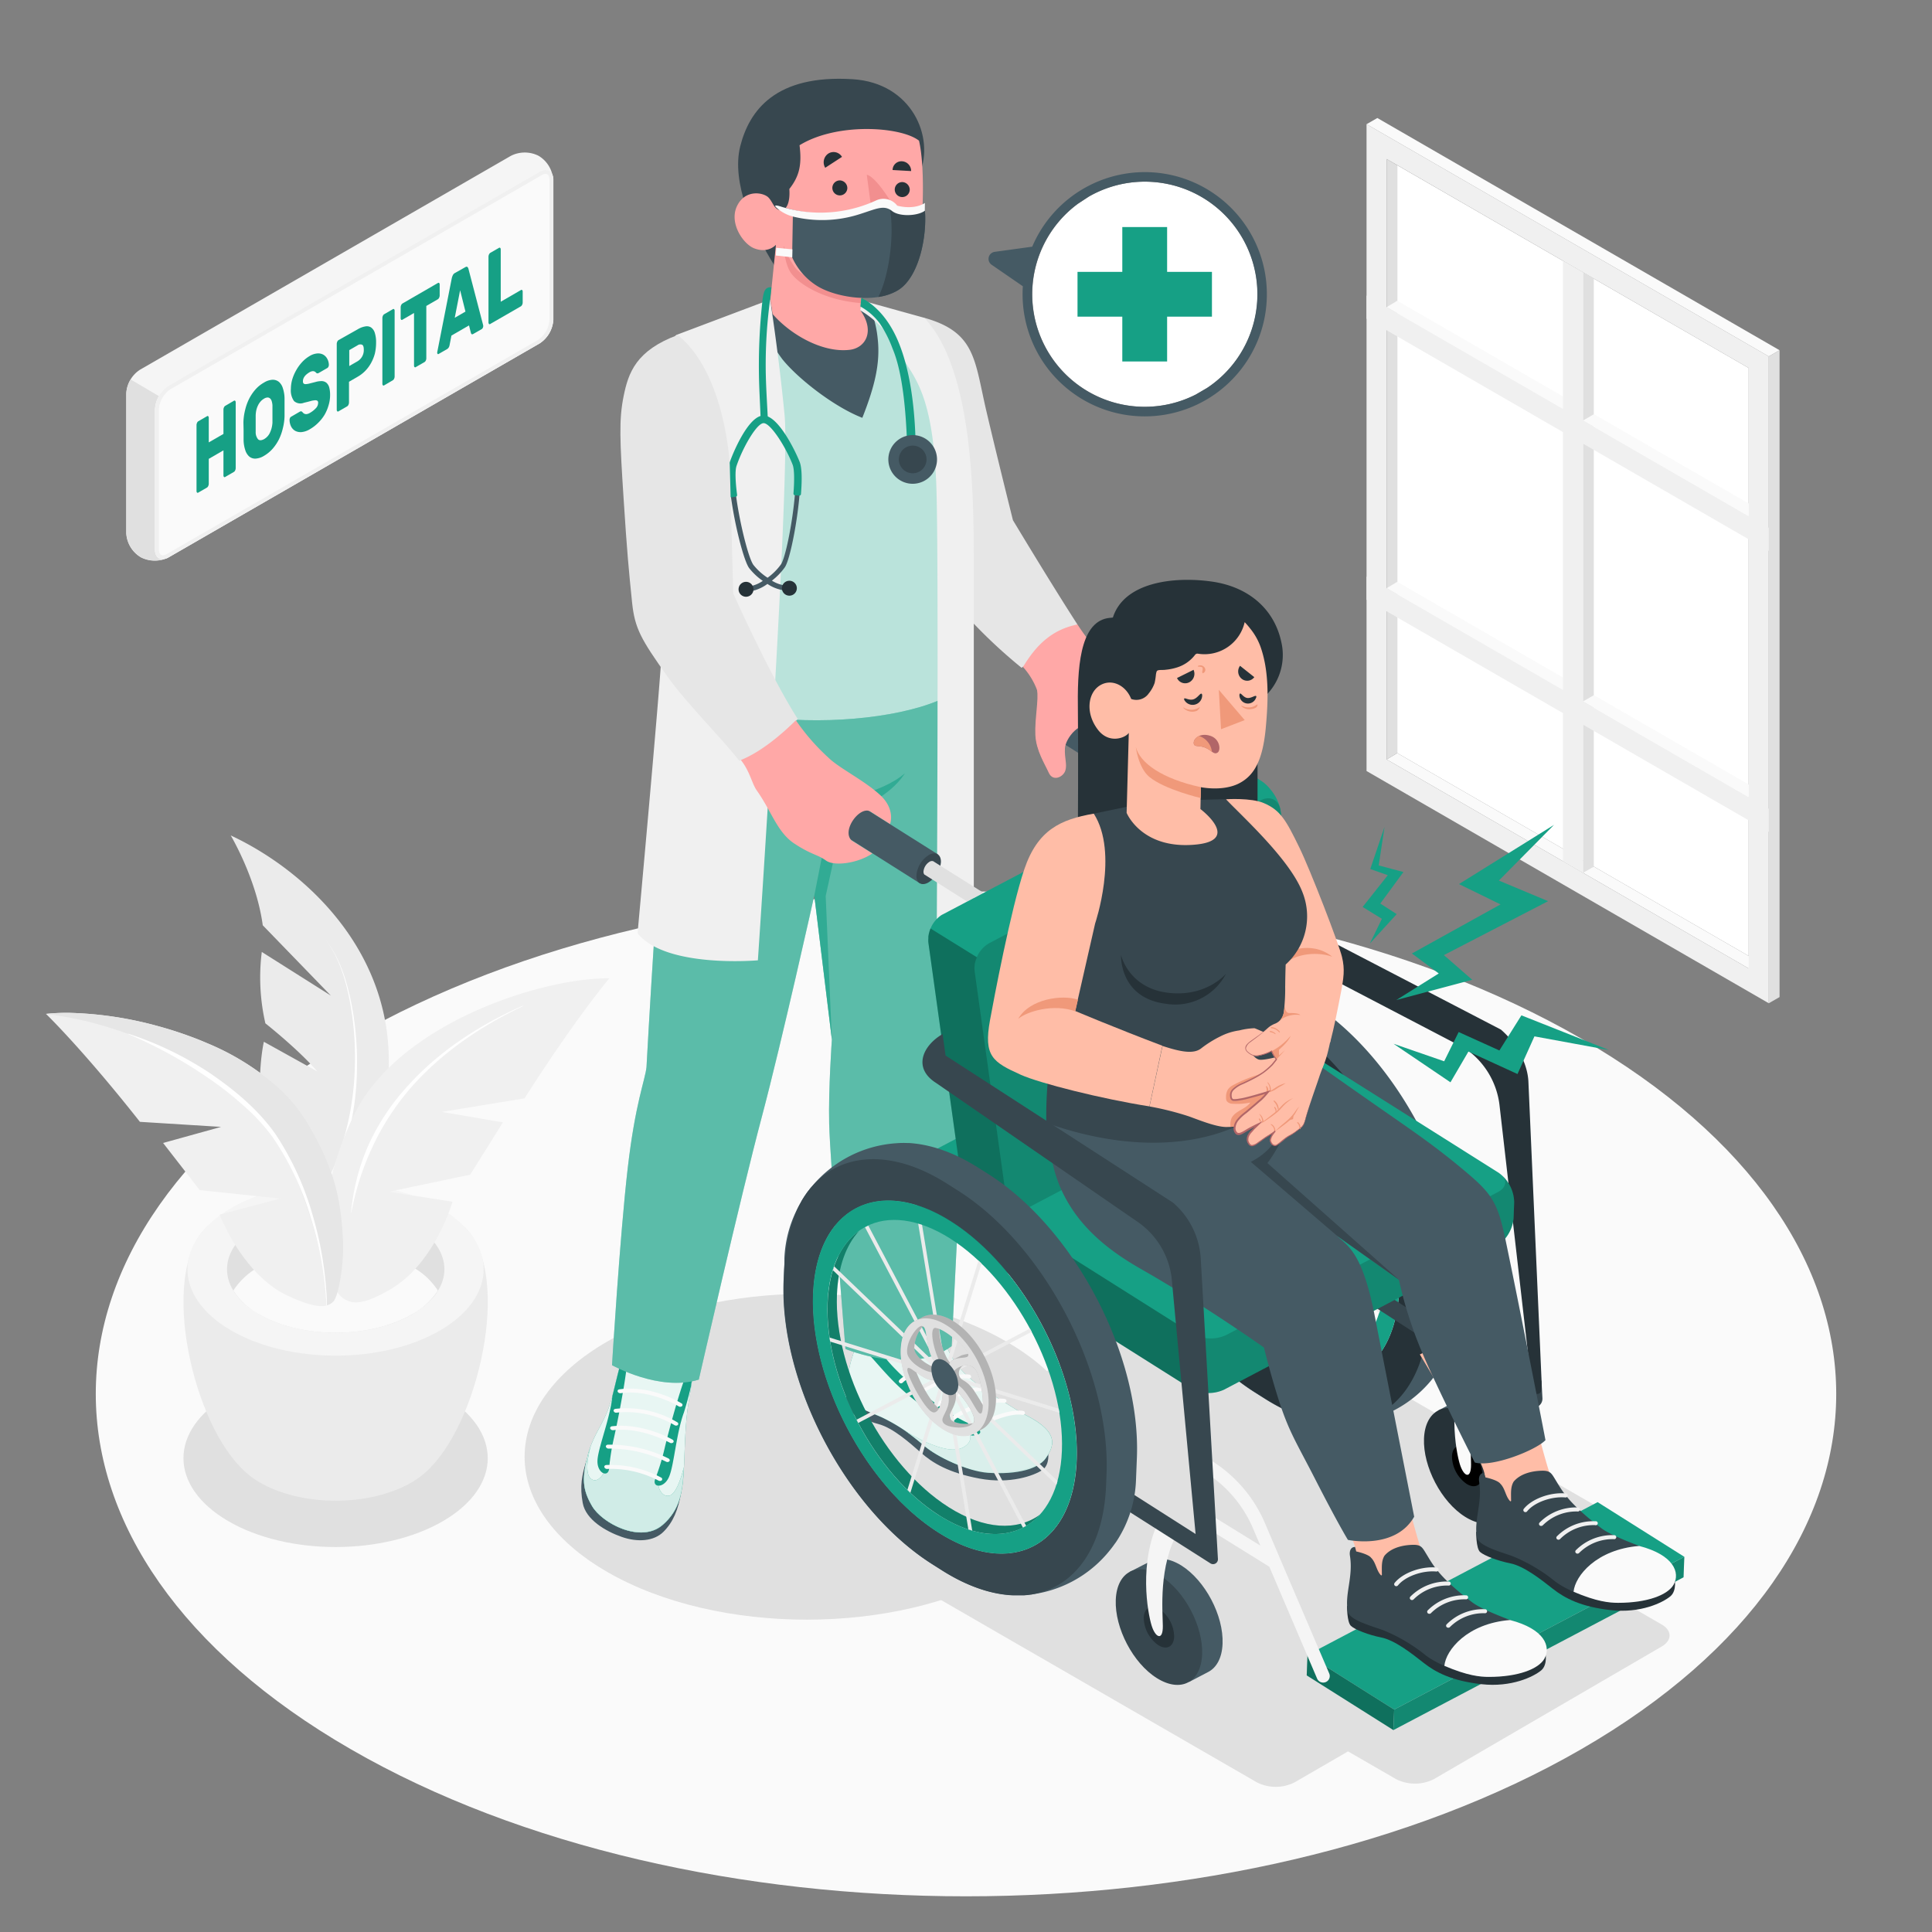 <svg xmlns="http://www.w3.org/2000/svg" viewBox="0 0 500 500"><rect x="0" y="0" width="500" height="500" fill="#808080" stroke="none"/><g id="freepik--Floor--inject-19"><path id="freepik--floor--inject-19" d="M90.75,268.8C2.8,319.58,2.8,401.9,90.75,452.68s230.55,50.78,318.5,0,87.95-133.1,0-183.88S178.7,218,90.75,268.8Z" style="fill:#fafafa"></path></g><g id="freepik--Shadows--inject-19"><path id="freepik--Shadow--inject-19" d="M210.82,389.57,306.9,334.1a10.89,10.89,0,0,1,9.82,0l114,65.84c2.7,1.56,2.71,4.12,0,5.69l-13.09,7.62,12.42,7.17c2.7,1.56,2.7,4.12,0,5.69l-58.95,34.32a10.84,10.84,0,0,1-9.81,0l-12.42-7.17-13.81,8a10.81,10.81,0,0,1-9.8,0l-114.5-66.1C208.12,393.68,208.12,391.13,210.82,389.57Z" style="fill:#e0e0e0"></path><path id="freepik--shadow--inject-19" d="M114.7,361.12c15.37,9,15.37,23.53,0,32.51s-40.31,9-55.69,0-15.37-23.53,0-32.51S99.32,352.14,114.7,361.12Z" style="fill:#e0e0e0"></path><path id="freepik--shadow--inject-19" d="M157.16,347.19c-28.52,16.46-28.52,43.16,0,59.63s74.76,16.46,103.28,0,28.52-43.16,0-59.63S185.68,330.72,157.16,347.19Z" style="fill:#e0e0e0"></path></g><g id="freepik--Window--inject-19"><g id="freepik--window--inject-19"><g id="freepik--window--inject-19"><g id="freepik--Frame--inject-19"><polygon points="455.31 248.99 452.56 250.64 358.86 196.54 361.61 194.9 455.31 248.99" style="fill:#fafafa"></polygon><polygon points="361.61 194.9 452.56 247.4 452.56 95.24 361.61 42.76 361.61 194.9" style="fill:#fff"></polygon><path d="M353.66,199.54l104.1,60.1V92.24l-104.1-60.1Zm5.2-158.39,93.7,54.09v155.4l-93.7-54.1Z" style="fill:#f0f0f0"></path><polygon points="358.86 196.54 361.61 194.9 361.61 42.76 358.86 41.15 358.86 196.54" style="fill:#e0e0e0"></polygon><polygon points="452.56 203.09 452.56 206.32 358.86 152.22 361.61 150.58 452.56 203.09" style="fill:#fafafa"></polygon><polygon points="452.56 130.34 452.56 133.58 358.86 79.48 361.61 77.84 452.56 130.34" style="fill:#fafafa"></polygon><polygon points="353.66 32.14 356.46 30.54 460.55 90.64 457.76 92.24 353.66 32.14" style="fill:#fafafa"></polygon><polygon points="460.55 90.64 457.76 92.24 457.76 259.64 460.55 258.04 460.55 90.64" style="fill:#e0e0e0"></polygon><polygon points="412.48 72.11 409.68 70.49 409.68 225.89 412.48 224.29 412.48 72.11" style="fill:#e0e0e0"></polygon></g><polygon points="404.49 67.5 409.68 70.49 409.68 225.89 404.49 222.88 404.49 67.5" style="fill:#f0f0f0"></polygon><polygon points="353.66 76.48 353.66 82.47 457.76 142.57 457.76 136.58 353.66 76.48" style="fill:#f0f0f0"></polygon><polygon points="353.66 149.21 353.66 155.2 457.76 215.3 457.76 209.31 353.66 149.21" style="fill:#f0f0f0"></polygon><polygon points="409.68 108.83 412.48 107.21 452.56 130.34 452.56 133.58 409.68 108.83" style="fill:#fafafa"></polygon><polygon points="409.68 181.53 412.48 179.92 452.56 203.05 452.56 206.29 409.68 181.53" style="fill:#fafafa"></polygon></g></g></g><g id="freepik--Plant--inject-19"><g id="freepik--plant--inject-19"><g id="freepik--Pot--inject-19"><g id="freepik--pot--inject-19"><path d="M111.55,379.63c13.2-13.63,21-51.79,8.08-62.6H54.08c-12.88,10.8-5.13,49,8.07,62.58.12.13.25.25.36.38l.46.45c.37.36.77.72,1.19,1.07l.32.25c.32.26.64.52,1,.76q.86.62,1.71,1.11c10.87,6.34,28.48,6.34,39.35,0h0c.58-.33,1.15-.71,1.72-1.11.33-.23.62-.47.93-.71l.39-.31c.41-.34.79-.69,1.15-1l.52-.52Z" style="fill:#ebebeb"></path><path d="M59.77,312.67c-15,8.74-15,22.89,0,31.62s39.21,8.74,54.16,0,15-22.88,0-31.62S74.73,303.94,59.77,312.67Z" style="fill:#f5f5f5"></path><path d="M67,316.87c-11,6.42-11,16.81,0,23.22s28.79,6.42,39.77,0,11-16.81,0-23.23S78,310.46,67,316.87Z" style="fill:#e0e0e0"></path><path d="M106.74,327.89c-11-6.41-28.79-6.41-39.77,0a18.49,18.49,0,0,0-6.58,6.1,18.32,18.32,0,0,0,6.58,6.1c11,6.42,28.79,6.42,39.77,0a18.32,18.32,0,0,0,6.58-6.1A18.49,18.49,0,0,0,106.74,327.89Z" style="fill:#fafafa"></path></g><g id="freepik--Plants--inject-19"><path d="M68,239.46l17.63,18.2-17.88-11.3a53.07,53.07,0,0,0,.93,18.48s8.64,6.82,13.44,12.45l-13.83-7.68s-2.27,9.49-.2,24.69c.55,4,3.9,11.88,5.91,17.73a63.25,63.25,0,0,0,3.27,7.87c.07.17.16.32.24.49q5.39-2.2,11.13-4.19c3-4.62,7.66-16.41,10.08-26.24,9.22-37.66-16.79-63.35-39-73.75C59.69,216.21,66.35,227.27,68,239.46Z" style="fill:#ebebeb"></path><path d="M84.27,243.22c3.49,4.57,5.14,10.2,6.24,15.75a78.09,78.09,0,0,1,1.32,17,72.29,72.29,0,0,1-8.52,32.63h0a.56.56,0,1,0,1,.54h0A73.05,73.05,0,0,0,92.39,276a78.79,78.79,0,0,0-1.6-17.06C89.59,253.36,87.83,247.73,84.27,243.22Z" style="fill:#fff"></path><path d="M157.69,253.19l0,0c-.53.63-9.15,11-21.94,31.06l-21.4,3.51,15.8,2.71L121.69,304l-21.06,4.43L117.1,311s-4.52,16.07-16.27,22.8c-6.49,3.72-9.31,3.82-11.62,2.45-2.83-1.68-4.19-6.28-5.35-13.15s1.18-20.76,7.62-34.27a42.13,42.13,0,0,1,6.71-9.93C113.71,261.5,143.13,253,157.69,253.19Z" style="fill:#f0f0f0"></path><path d="M135.32,260.27c-11.06,4.9-21.51,11.6-29.71,20.67a58.69,58.69,0,0,0-10.15,15.18,55.35,55.35,0,0,0-4.59,17.61.05.05,0,0,0,0,.06.08.08,0,0,0,.07-.05,70.86,70.86,0,0,1,5.55-17.12,65.8,65.8,0,0,1,9.78-15.05c7.93-9.09,18.15-16,29.05-21.19a.05.05,0,0,0,0-.08A.05.05,0,0,0,135.32,260.27Z" style="fill:#fff"></path><path d="M11.87,262.39h0a49.26,49.26,0,0,1,5.94-.27,95,95,0,0,1,23.11,3.45c2.8.76,5.61,1.66,8.39,2.69q2.09.76,4.14,1.65A65.73,65.73,0,0,1,72,281.44a41.27,41.27,0,0,1,6.72,7.83c.25.38.51.74.74,1.12h0c.6,1,1.14,2,1.66,2.92,6,10.84,7.16,18.64,7.63,27.36.37,6.77-1.22,14.69-2.42,16.07a2.84,2.84,0,0,1-.55.49c-1.81,1.4-4.93,1-10.94-1.72-12-5.36-18-21.17-18-21.17l15.67-4.15L51.69,308l-9.48-12.2,15-4.16-21-1.31c-14.34-18.19-23.7-27.34-24.27-27.9l0,0Z" style="fill:#f0f0f0"></path><path d="M17.81,262.12a95,95,0,0,1,23.11,3.45c2.8.76,5.61,1.66,8.39,2.69q2.09.76,4.14,1.65A65.73,65.73,0,0,1,72,281.44a41.27,41.27,0,0,1,6.72,7.83c.25.38.51.74.74,1.12h0c.6,1,1.14,2,1.66,2.92,6,10.84,7.16,18.64,7.63,27.36.37,6.77-1.22,14.69-2.42,16.07a2.84,2.84,0,0,1-.55.49,3.53,3.53,0,0,1-1.22.58C85,327.23,77.46,301.19,68.68,291c-9.13-10.61-29.84-25.31-56.77-28.59l0,0A50.47,50.47,0,0,1,17.81,262.12Z" style="fill:#e6e6e6"></path><path d="M84.61,337.82a90.14,90.14,0,0,0-3.6-23,75,75,0,0,0-9.66-21.23c-4.54-6.46-10.67-11.53-17.1-15.92a87.19,87.19,0,0,0-21-10.13.07.07,0,0,0-.08,0,.06.06,0,0,0,0,.08,114.84,114.84,0,0,1,20.32,11.09,83.2,83.2,0,0,1,9.12,7.07,50.6,50.6,0,0,1,7.85,8.38A73.76,73.76,0,0,1,80.38,315a89.62,89.62,0,0,1,4.1,22.8.07.07,0,0,0,.07.06A.06.06,0,0,0,84.61,337.82Z" style="fill:#fff"></path></g></g></g></g><g id="freepik--Sign--inject-19"><g id="freepik--sign--inject-19"><g id="freepik--Box--inject-19"><path d="M132.22,40.33l-96,55.36a7.84,7.84,0,0,0-3.55,6.14V138a7.73,7.73,0,0,0,3.57,6.1l.26.16a7.94,7.94,0,0,0,7.11,0l96-55.36a7.83,7.83,0,0,0,3.54-6.13V46.55a7.74,7.74,0,0,0-3.56-6.1l-.27-.16A7.94,7.94,0,0,0,132.22,40.33Z" style="fill:#f5f5f5"></path><path d="M43.64,144.23a8.07,8.07,0,0,1-7.11,0l-.26-.16A7.71,7.71,0,0,1,32.7,138V101.83a7.27,7.27,0,0,1,1.13-3.62l7.31,4.31a7,7,0,0,0-1,3.48v36.18C40.1,144.25,41.55,145.44,43.64,144.23Z" style="fill:#e0e0e0"></path><path d="M139.62,44.51l-96,55.36A7.81,7.81,0,0,0,40.1,106v36.19c0,2.26,1.58,3.17,3.54,2l96-55.36a7.83,7.83,0,0,0,3.54-6.13V46.55C143.16,44.29,141.57,43.38,139.62,44.51Z" style="fill:#fafafa"></path><path d="M141.2,45c.83,0,1,1,1,1.53V82.74a6.85,6.85,0,0,1-3,5.27l-96,55.36a2.26,2.26,0,0,1-1.08.35c-.84,0-1-1-1-1.53V106a6.84,6.84,0,0,1,3-5.27l96-55.36A2.23,2.23,0,0,1,141.2,45m0-1a3.17,3.17,0,0,0-1.58.49l-96,55.36A7.81,7.81,0,0,0,40.1,106v36.19c0,1.6.8,2.53,2,2.53a3.22,3.22,0,0,0,1.58-.49l96-55.36a7.83,7.83,0,0,0,3.54-6.13V46.55c0-1.6-.8-2.53-2-2.53Z" style="fill:#f0f0f0"></path></g><path d="M60.53,103.72a.27.27,0,0,1,.33,0,.58.58,0,0,1,.14.43v17a1.34,1.34,0,0,1-.14.58.8.8,0,0,1-.33.4l-2.24,1.3a.24.24,0,0,1-.32,0,.53.53,0,0,1-.14-.42v-6.46l-3.8,2.2v6.45a1.34,1.34,0,0,1-.14.58.84.84,0,0,1-.32.4l-2.25,1.3a.25.25,0,0,1-.32,0,.58.58,0,0,1-.14-.44V110a1.34,1.34,0,0,1,.14-.58.84.84,0,0,1,.32-.4l2.25-1.3a.24.24,0,0,1,.32,0,.57.57,0,0,1,.14.42v6.35l3.8-2.19V106a1.27,1.27,0,0,1,.14-.58.86.86,0,0,1,.32-.39Z" style="fill:#16A085"></path><path d="M63,109.18a14.44,14.44,0,0,1,.42-3,13.18,13.18,0,0,1,1-2.86,11.64,11.64,0,0,1,1.65-2.48A8.47,8.47,0,0,1,68.34,99a4.56,4.56,0,0,1,2.23-.72,2.53,2.53,0,0,1,1.65.58,3.57,3.57,0,0,1,1,1.66,8.7,8.7,0,0,1,.42,2.54c0,.74,0,1.53,0,2.35s0,1.61,0,2.34a14.26,14.26,0,0,1-.42,3,13.43,13.43,0,0,1-1,2.89,11.64,11.64,0,0,1-1.65,2.48,9.08,9.08,0,0,1-2.23,1.84,4.71,4.71,0,0,1-2.23.73,2.38,2.38,0,0,1-1.65-.58,3.71,3.71,0,0,1-1-1.67,8.7,8.7,0,0,1-.42-2.54c0-.71,0-1.48,0-2.3S63,110,63,109.18Zm7.51.22c0-.33,0-.68,0-1.08s0-.79,0-1.19,0-.79,0-1.16,0-.71,0-1a4.44,4.44,0,0,0-.18-1.11,1.57,1.57,0,0,0-.41-.72,1,1,0,0,0-.66-.27,1.83,1.83,0,0,0-.92.3,3.61,3.61,0,0,0-.93.77,4.38,4.38,0,0,0-.65,1,5.78,5.78,0,0,0-.42,1.19,8.22,8.22,0,0,0-.17,1.32c0,.31,0,.66,0,1s0,.77,0,1.18,0,.8,0,1.18,0,.72,0,1a2.85,2.85,0,0,0,.59,1.84c.34.38.87.37,1.58,0a3.69,3.69,0,0,0,1.57-1.78A7.06,7.06,0,0,0,70.51,109.4Z" style="fill:#16A085"></path><path d="M80.13,92.14a4.53,4.53,0,0,1,2-.67,2.8,2.8,0,0,1,1.58.34,2.64,2.64,0,0,1,1,1.08,3.36,3.36,0,0,1,.4,1.54,1.15,1.15,0,0,1-.11.47.79.79,0,0,1-.25.32l-2.24,1.29a.73.73,0,0,1-.39.12.71.71,0,0,1-.3-.15l-.16-.17a.82.82,0,0,0-.32-.19,1,1,0,0,0-.51-.05,2,2,0,0,0-.76.29,4.93,4.93,0,0,0-.62.43,3.21,3.21,0,0,0-.53.51,2.52,2.52,0,0,0-.38.63,1.84,1.84,0,0,0-.14.74.83.83,0,0,0,.16.57.75.75,0,0,0,.55.17,4.33,4.33,0,0,0,1-.16l1.57-.4a5.5,5.5,0,0,1,1.64-.22,2,2,0,0,1,1.18.45,2.49,2.49,0,0,1,.7,1.17,7.43,7.43,0,0,1,.23,2,8.94,8.94,0,0,1-.39,2.62A10.79,10.79,0,0,1,84,107.34a10.68,10.68,0,0,1-1.68,2.11,10.22,10.22,0,0,1-2.11,1.62,5.12,5.12,0,0,1-2.12.75,3,3,0,0,1-1.66-.3,2.66,2.66,0,0,1-1.08-1.12,3.85,3.85,0,0,1-.41-1.74,1.05,1.05,0,0,1,.11-.48.62.62,0,0,1,.25-.31l2.24-1.3a.68.68,0,0,1,.38-.12.54.54,0,0,1,.27.12l.2.22a1.34,1.34,0,0,0,.37.28,1.18,1.18,0,0,0,.59.1,2.14,2.14,0,0,0,.86-.32,6.33,6.33,0,0,0,1.51-1.18,2,2,0,0,0,.61-1.44.57.57,0,0,0-.22-.53,1.09,1.09,0,0,0-.67-.1,5.72,5.72,0,0,0-1.14.22c-.46.13-1,.26-1.63.41a2.47,2.47,0,0,1-2.58-.44,4.74,4.74,0,0,1-.81-3.16,9,9,0,0,1,.33-2.35,11.34,11.34,0,0,1,1-2.38,11,11,0,0,1,1.53-2.14A8.62,8.62,0,0,1,80.13,92.14Z" style="fill:#16A085"></path><path d="M92.58,85.22a5.6,5.6,0,0,1,2-.75,2,2,0,0,1,1.49.3A2.7,2.7,0,0,1,97,86.15a7.92,7.92,0,0,1,.33,2.5A12.23,12.23,0,0,1,97,91.56,10.56,10.56,0,0,1,96,94a9.34,9.34,0,0,1-1.49,2,8.9,8.9,0,0,1-2,1.53l-2.19,1.27v5.37a1.34,1.34,0,0,1-.14.58.84.84,0,0,1-.32.4l-2.25,1.3a.24.24,0,0,1-.32,0,.57.57,0,0,1-.14-.42V89a1.34,1.34,0,0,1,.14-.58.84.84,0,0,1,.32-.4Zm-2.19,9.51,2.1-1.21a3.36,3.36,0,0,0,1.66-3c0-.74-.15-1.18-.47-1.32a1.28,1.28,0,0,0-1.19.2l-2.1,1.21Z" style="fill:#16A085"></path><path d="M99.43,99.72a.25.25,0,0,1-.33,0,.56.56,0,0,1-.14-.42v-17a1.34,1.34,0,0,1,.14-.58.8.8,0,0,1,.33-.4l2.24-1.3a.24.24,0,0,1,.32,0,.54.54,0,0,1,.14.42v17A1.34,1.34,0,0,1,102,98a.84.84,0,0,1-.32.4Z" style="fill:#16A085"></path><path d="M113.33,73.24a.25.25,0,0,1,.32,0,.58.58,0,0,1,.14.43v2.79a1.37,1.37,0,0,1-.14.58.9.9,0,0,1-.32.4l-3,1.74V92.72a1.36,1.36,0,0,1-.13.58.91.91,0,0,1-.33.4L107.61,95a.25.25,0,0,1-.33,0,.57.57,0,0,1-.13-.42V81l-3,1.74a.24.24,0,0,1-.32,0,.56.56,0,0,1-.14-.42V79.53a1.34,1.34,0,0,1,.14-.58.9.9,0,0,1,.32-.4Z" style="fill:#16A085"></path><path d="M120.46,69.12c.23-.13.41-.13.53,0a.91.91,0,0,1,.24.44L125,84a1.48,1.48,0,0,1,.06.36,1,1,0,0,1-.11.47.7.7,0,0,1-.26.33l-2.16,1.24c-.23.14-.39.16-.49.06a.67.67,0,0,1-.18-.33l-.48-1.91-4.55,2.63-.48,2.46a1.71,1.71,0,0,1-.18.54,1.14,1.14,0,0,1-.49.51l-2.15,1.24a.2.2,0,0,1-.27,0,.46.46,0,0,1-.11-.34,2.08,2.08,0,0,1,.07-.44L116.92,72a4,4,0,0,1,.25-.73,1.25,1.25,0,0,1,.52-.59Zm-2.77,13.12,2.77-1.6-1.38-5.53Z" style="fill:#16A085"></path><path d="M134.81,75.07a.25.25,0,0,1,.32,0,.54.54,0,0,1,.14.43v2.79a1.24,1.24,0,0,1-.14.58.9.9,0,0,1-.32.4l-7.93,4.57a.23.23,0,0,1-.32,0,.57.57,0,0,1-.14-.42v-17a1.41,1.41,0,0,1,.14-.58,1,1,0,0,1,.32-.4l2.25-1.29a.25.25,0,0,1,.32,0,.57.57,0,0,1,.14.42V78.09Z" style="fill:#16A085"></path></g></g><g id="freepik--Characters--inject-19"><g id="freepik--characters--inject-19"><g id="freepik--wheel-chair--inject-19"><path d="M339.17,259.36l-2.57-1.63c-6.34-4-12.41-6-17.86-6.33h-.48a24.17,24.17,0,0,0-2.83.06,31,31,0,0,0-21.63,11l-.31.35a7.93,7.93,0,0,0-.53.65l-.34.45c-.15.18-.29.37-.42.55-.25.37-.5.73-.74,1.11l-.25.41c-.12.18-.22.37-.33.56l0,.07a30.86,30.86,0,0,0-4.3,14.63l-.05,1.24c0,.56-.07,1.14-.1,1.72l-.12,3c-1,26.37,16.23,59.16,38.55,73.23l2.58,1.63c6.34,4,12.4,6,17.86,6.33h.16l.22,0c.36,0,.71,0,1.07,0h.34l.92,0,.46,0,.24,0a31,31,0,0,0,22.13-11.7c.23-.28.45-.57.67-.86l.08-.11c.25-.34.5-.69.73-1.05a30.8,30.8,0,0,0,5.21-16l.11-3,.12-3.05C378.75,306.22,361.5,273.43,339.17,259.36ZM326.46,352.3c-18.84-11.89-33.42-39.57-32.55-61.83s16.85-30.68,35.7-18.79S363,311.24,362.16,333.5,345.3,364.18,326.46,352.3Z" style="fill:#455a64"></path><path d="M331.25,263.54l-2.58-1.63c-11-7-21.25-8-28.88-4.16-.2.1-.39.2-.59.32l-.14.08-.69.4c-.22.14-.45.28-.67.44a12.44,12.44,0,0,0-1.29.94l-.61.51c-.41.35-.81.72-1.19,1.11q-.3.3-.57.6l-.55.62a7.93,7.93,0,0,0-.53.65l-.34.45c-.15.18-.29.37-.42.55-.25.37-.5.73-.74,1.11l-.25.41c-.12.18-.22.37-.33.56l-.31.57c-.37.68-.72,1.39-1,2.14-.18.39-.35.79-.5,1.19,0,0,0,0,0,.05-.28.73-.54,1.5-.78,2.28-.14.43-.26.85-.38,1.3s-.26,1-.37,1.51c-.05.24-.11.49-.16.73-.09.42-.16.85-.24,1.27s-.16.95-.23,1.45l0,.24c-.06.42-.11.83-.16,1.26,0,.17,0,.35-.05.52,0,.46-.09.94-.12,1.43s-.07,1.14-.1,1.72l-.12,3c-1,26.37,16.23,59.16,38.55,73.23l2.58,1.63c6.49,4.09,12.68,6.14,18.24,6.36.36,0,.71,0,1.07,0h.34l.92,0,.46,0c.31,0,.61-.05.91-.09l.81-.11.78-.13c.5-.1,1-.21,1.47-.35l.61-.17a6.37,6.37,0,0,0,.66-.21l.57-.21a11,11,0,0,0,1.19-.49,5.15,5.15,0,0,0,.59-.27l.15-.08a1.27,1.27,0,0,0,.23-.12l.37-.18c7.51-4.1,12.4-13.12,12.91-26.16l.11-3.05C370.82,310.39,353.56,277.61,331.25,263.54Zm-4.79,88.76c-18.84-11.89-33.42-39.57-32.55-61.83s16.85-30.68,35.7-18.79S363,311.24,362.16,333.5,345.3,364.18,326.46,352.3Z" style="fill:#263238"></path><path d="M352.65,347.6c-5.78,6.35-15.38,6.92-26,.22-16.76-10.56-29.71-35.17-28.94-55,.35-8.84,3.38-15.23,8.12-18.65-3.35,3.67-5.44,9.26-5.72,16.5-.77,19.79,12.18,44.39,28.93,55C338.29,351.51,346.78,351.84,352.65,347.6Z" style="fill:#16A085"></path><path d="M352.65,347.6c-5.78,6.35-15.38,6.92-26,.22-16.76-10.56-29.71-35.17-28.94-55,.35-8.84,3.38-15.23,8.12-18.65-3.35,3.67-5.44,9.26-5.72,16.5-.77,19.79,12.18,44.39,28.93,55C338.29,351.51,346.78,351.84,352.65,347.6Z" style="opacity:0.2"></path><path d="M329.61,271.68c-18.85-11.88-34.83-3.47-35.7,18.79s13.7,49.94,32.55,61.83,34.82,3.47,35.69-18.8S348.45,283.56,329.61,271.68Zm-3,76.14c-16.75-10.57-29.7-35.17-28.93-55s15-27.27,31.73-16.7,29.71,35.16,28.93,54.95S343.38,358.38,326.63,347.82Z" style="fill:#16A085"></path><path d="M357.7,321.23c-.06-.35-.12-.71-.19-1.06l-26.74-8.3-.58-.93,20.31-10.69c-.14-.28-.3-.56-.45-.84L329.74,310.1l-.43-1,8.21-26.48-.77-.74-8.08,26.05-.91-1.13-5.62-34.17-1-.31,5.54,33.7-1.08-.2-17.36-33-.86.43,17.37,33-.44,1-24.91-23.89c-.11.33-.23.67-.33,1l25.27,24.23.41,1.39-26.51-8.23c0,.35.1.7.16,1.05l26.95,8.37.58.92L305.2,323l.44.85L326.36,313l.44,1-8.45,27.22.77.75,8.31-26.79.91,1.12,5.78,35.16,1,.3L329.44,317l1.08.2L348.27,351c.28-.14.56-.3.83-.46L331.37,316.8l.44-1,25.11,24.08c.11-.34.21-.69.3-1l-25.43-24.39-.41-1.39Z" style="fill:#ebebeb"></path><path d="M330.39,297.61c-3.23-2-6.19-2.27-8.36-1-.45.26-1,.48-1.57.79a4.34,4.34,0,0,0-.46.28l-.08,0,0,0a6,6,0,0,0-.59.44l-.12.12a4.45,4.45,0,0,0-.48.49c-.06.06-.11.13-.17.2s-.26.34-.38.52l-.18.31c-.1.17-.2.34-.29.52s-.13.29-.19.43-.14.34-.21.53-.11.37-.16.56-.1.33-.14.5-.1.5-.14.76-.06.28-.07.43a10.5,10.5,0,0,0-.11,1.29c-.29,7.41,4.57,16.64,10.85,20.61q.58.36,1.17.66a6.71,6.71,0,0,0,.68.3l.46.21.47.15.65.21.26.05c.28.06.56.12.83.15h.05a6.11,6.11,0,0,0,3.83-.74c.58-.31,1.09-.54,1.74-.89,2.09-1.16,3.45-3.69,3.6-7.32C341.54,310.8,336.67,301.57,330.39,297.61Zm-4.19,22.23c-1.94-1.64-4.55-6.45-5.55-9.12a21.47,21.47,0,0,0,2,1.32c3,1.68,3-.44,4.15,1.08s.79,5.12-.24,6.95A1.75,1.75,0,0,1,326.2,319.84Zm6.44-13.56a3,3,0,0,0-.51.21l-1.82.94a2.24,2.24,0,0,0-.93.86c-1.44-1.59-3-6.53-2.76-8.82,2.57,1,6.76,4.78,7.38,6.2a2.19,2.19,0,0,1,.11.34A7.39,7.39,0,0,0,332.64,306.28Zm-8.78-1.88c.84,3.55,2.3,4.15,2.35,5.3-2.28-.46-5.91-2.83-6.08-5.05a8.88,8.88,0,0,1,2.25-5.82C323.33,299.29,323.18,301.49,323.86,304.4Zm5.86,18.7c-1.17-1.15.22-2.18.93-4.45a6.25,6.25,0,0,0,.1-3.33c2.31,2,5.69,7.05,4.71,8.48a1.49,1.49,0,0,1-.12.14C333.32,324.38,330.54,323.92,329.72,323.1Zm6-7.42c-2.39-3.48-3.44-2.36-4-4.19a2.31,2.31,0,0,1,.91-2.39,3,3,0,0,1,3.62,1.38c1.15,2.24,1.68,6.26,1.64,8.75C337.32,318.3,336.62,317,335.7,315.68Z" style="fill:#e0e0e0"></path><path d="M330.39,297.61c-3.23-2-6.19-2.27-8.36-1-.45.26-1,.48-1.57.79a4.34,4.34,0,0,0-.46.28l-.08,0,0,0a6,6,0,0,0-.59.44l-.12.12a4.45,4.45,0,0,0-.48.49c-.06.06-.11.13-.17.2s-.26.34-.38.52l-.18.31c-.1.17-.2.34-.29.52s-.13.29-.19.43-.14.34-.21.53-.11.37-.16.56-.1.33-.14.5-.1.5-.14.76-.06.28-.07.43a10.5,10.5,0,0,0-.11,1.29c-.29,7.41,4.57,16.64,10.85,20.61q.58.36,1.17.66a6.71,6.71,0,0,0,.68.3l.46.21.47.15.65.21.26.05c.28.06.56.12.83.15h.05a6.11,6.11,0,0,0,3.83-.74c.58-.31,1.09-.54,1.74-.89,2.09-1.16,3.45-3.69,3.6-7.32C341.54,310.8,336.67,301.57,330.39,297.61Zm-4.19,22.23c-1.94-1.64-4.55-6.45-5.55-9.12a21.47,21.47,0,0,0,2,1.32c3,1.68,3-.44,4.15,1.08s.79,5.12-.24,6.95A1.75,1.75,0,0,1,326.2,319.84Zm6.44-13.56a3,3,0,0,0-.51.21l-1.82.94a2.24,2.24,0,0,0-.93.86c-1.44-1.59-3-6.53-2.76-8.82,2.57,1,6.76,4.78,7.38,6.2a2.19,2.19,0,0,1,.11.34A7.39,7.39,0,0,0,332.64,306.28Zm-8.78-1.88c.84,3.55,2.3,4.15,2.35,5.3-2.28-.46-5.91-2.83-6.08-5.05a8.88,8.88,0,0,1,2.25-5.82C323.33,299.29,323.18,301.49,323.86,304.4Zm5.86,18.7c-1.17-1.15.22-2.18.93-4.45a6.25,6.25,0,0,0,.1-3.33c2.31,2,5.69,7.05,4.71,8.48a1.49,1.49,0,0,1-.12.14C333.32,324.38,330.54,323.92,329.72,323.1Zm6-7.42c-2.39-3.48-3.44-2.36-4-4.19a2.31,2.31,0,0,1,.91-2.39,3,3,0,0,1,3.62,1.38c1.15,2.24,1.68,6.26,1.64,8.75C337.32,318.3,336.62,317,335.7,315.68Z" style="opacity:0.2"></path><path d="M328.56,298.55c-6.28-4-11.61-1.15-11.9,6.27s4.57,16.64,10.85,20.61,11.6,1.15,11.89-6.27S334.84,302.51,328.56,298.55Zm-2.92.68c2.3.12,7.66,4.82,8.36,6.44s-1.3,1-3.18,1.55c-2.39.74-1.36,3.07-2.72,2.44C326.11,308.74,323.35,299.1,325.64,299.23Zm-3.45-.49c1.18.25.94,2.56,1.67,5.66.93,3.93,2.61,4.24,2.32,5.68-.44,2.12-7.64-1.35-7.87-4.49S321,298.48,322.19,298.74Zm2.18,22c-2.43-2-6-9.21-5.95-10.68s1.89.63,4.22,2c3,1.68,3-.44,4.15,1.08C328.52,315.34,326.82,322.84,324.37,320.77Zm11.09,3c-1.28,1.86-6.39,1.4-7.56.25s.23-2.19.94-4.46c.89-2.88-.77-4.52.25-5C330.58,313.83,336.74,321.93,335.46,323.8Zm-1.57-7.19c-2.4-3.47-3.45-2.35-4-4.18-.8-2.67,4.7-5.16,6.35-1.95s2,10.09,1.28,10.84S335.78,319.34,333.89,316.61Z" style="fill:#e0e0e0"></path><path d="M327.87,316.1c1.92,1.21,3.55.35,3.64-1.92a7.87,7.87,0,0,0-3.32-6.3c-1.92-1.21-3.55-.36-3.64,1.91A7.91,7.91,0,0,0,327.87,316.1Z" style="fill:#455a64"></path><path d="M425,397.24l-12.59-29.47h0l-4-9.41A35.39,35.39,0,0,0,395.78,343l-.16,4.09a32.06,32.06,0,0,1,9.64,12.58l1.92,4.49-10.35-6.42-.15,3.9,12.82,7.95,12.36,28.95a1.68,1.68,0,0,0,1.5,1,1.69,1.69,0,0,0,1.62-2.36Z" style="fill:#fafafa"></path><path d="M388.08,355.1c-5.15,8.88-4,20.49-4,24.44s-1.93,3.11-2.92-.11-3.44-16.29,2-27.4Z" style="fill:#ebebeb"></path><path d="M396.17,383.65c.29-7.29-4.49-16.36-10.66-20.25-3.24-2-6.21-2.24-8.35-.92h0l-5,2.56,15.31,28.5L392.4,391v0C394.58,389.89,396,387.37,396.17,383.65Z" style="fill:#455a64"></path><path d="M380.23,366.16c6.17,3.89,10.94,13,10.66,20.25s-5.52,10-11.7,6.15-10.94-13-10.66-20.25S374.05,362.26,380.23,366.16Z" style="fill:#263238"></path><path d="M379.89,374.71a8.91,8.91,0,0,1,3.75,7.13c-.1,2.57-1.94,3.54-4.11,2.17a8.89,8.89,0,0,1-3.76-7.13C375.87,374.31,377.72,373.34,379.89,374.71Z"></path><path d="M384.71,354.59c-5.15,8.88-4,20.49-4,24.45s-1.92,3.1-2.91-.12-3.44-16.28,2-27.4Z" style="fill:#fafafa"></path><path d="M396.67,359.56l-46.76-30.28-.2,5.06,39.86,25.73h0l5.13,3.3.9.57a2.33,2.33,0,0,0,3.58-2.1l-.25-4.61Z" style="fill:#37474f"></path><polygon points="360.81 442.44 338.38 428.29 413.46 388.75 435.9 402.9 360.81 442.44" style="fill:#16A085"></polygon><polygon points="338.38 428.29 338.18 433.59 360.61 447.74 360.81 442.44 338.38 428.29" style="fill:#16A085"></polygon><polygon points="338.38 428.29 338.18 433.59 360.61 447.74 360.81 442.44 338.38 428.29" style="opacity:0.3"></polygon><polygon points="435.9 402.9 435.7 408.2 360.61 447.74 360.81 442.44 435.9 402.9" style="fill:#16A085"></polygon><polygon points="435.9 402.9 435.7 408.2 360.61 447.74 360.81 442.44 435.9 402.9" style="opacity:0.15"></polygon><path d="M309.91,377.75a1.7,1.7,0,0,1,2.34-.53l1.41.89a35.38,35.38,0,0,1,13.72,16.1l4,9.4h0L344,433.09a1.69,1.69,0,0,1-1.63,2.36,1.69,1.69,0,0,1-1.49-1L328.5,405.47l-16.56-10.28a1.69,1.69,0,1,1,1.78-2.88L326.18,400l-1.92-4.5A31.94,31.94,0,0,0,311.85,381l-1.41-.89A1.7,1.7,0,0,1,309.91,377.75Z" style="fill:#f5f5f5"></path><path d="M308.31,396.85c-5.15,8.88-4,20.5-4,24.45s-1.93,3.1-2.92-.12-3.44-16.28,2-27.4Z" style="fill:#e0e0e0"></path><path d="M316.4,425.4c.29-7.29-4.49-16.36-10.66-20.25-3.24-2-6.21-2.23-8.35-.92h0l-5,2.56,15.32,28.51,4.91-2.56v0C314.81,431.64,316.26,429.12,316.4,425.4Z" style="fill:#455a64"></path><path d="M300.45,407.91c6.18,3.89,10.95,13,10.66,20.25s-5.51,10-11.69,6.15-10.94-12.95-10.66-20.25S294.28,404,300.45,407.91Z" style="fill:#37474f"></path><path d="M300.12,416.46a8.92,8.92,0,0,1,3.75,7.13c-.1,2.57-1.94,3.54-4.11,2.17a8.89,8.89,0,0,1-3.76-7.13C296.1,416.06,298,415.09,300.12,416.46Z" style="fill:#263238"></path><path d="M304.94,396.34c-5.15,8.88-4.05,20.5-4,24.45s-1.92,3.1-2.91-.12-3.45-16.28,2-27.4Z" style="fill:#f5f5f5"></path><g id="freepik--Chartacter--inject-19"><g id="freepik--Bottom--inject-19"><path d="M271.08,375.77c.33,0,.6,3.36-1.28,4.64-2.17,1.48-8.39,3.73-16.32,2.24s-12.09-4-15.12-6.68-7.28-6.4-10.85-7.37c-3.31-.9-6.86-2.53-7.87-3.55s-.57-5.21-.57-5.21Z" style="fill:#455a64"></path><path d="M223.34,343.87a1.26,1.26,0,0,0-1.27.9c-.33,1.14-.82,4.5-1.48,6.36-.91,2.6-1.77,8-1.47,10.16s5.66,4,9.08,5.51a45.46,45.46,0,0,1,10.88,7.28c3.56,3.08,11.26,6.55,16.47,6.87,6.16.37,13.22-1,15-3.47,2.18-3.09,3.87-6.74-5-11.21-1.68-.85-7.53-4.54-9.52-5.86-5.39-3.6-9.13-6.81-11.32-12.67a3.18,3.18,0,0,0-1.19-1.83,3.22,3.22,0,0,0-1.77-.27c-1.53.1-7.65.45-9.08,1-1.26.45-3,.95-3.12,2.38a4.42,4.42,0,0,0,.25,1.48c.09.3.15.69-.14.85s-.62-.07-.84-.28a20.88,20.88,0,0,1-2.28-2.86,8.42,8.42,0,0,0-1.36-1.44,14.69,14.69,0,0,1-1.5-1C223.15,345.16,223.33,344.54,223.34,343.87Z" style="fill:#16A085"></path><path d="M223.34,343.87a1.26,1.26,0,0,0-1.27.9c-.33,1.14-.82,4.5-1.48,6.36-.91,2.6-1.77,8-1.47,10.16s5.66,4,9.08,5.51a45.46,45.46,0,0,1,10.88,7.28c3.56,3.08,11.26,6.55,16.47,6.87,6.16.37,13.22-1,15-3.47,2.18-3.09,3.87-6.74-5-11.21-1.68-.85-7.53-4.54-9.52-5.86-5.39-3.6-9.13-6.81-11.32-12.67a3.18,3.18,0,0,0-1.19-1.83,3.22,3.22,0,0,0-1.77-.27c-1.53.1-7.65.45-9.08,1-1.26.45-3,.95-3.12,2.38a4.42,4.42,0,0,0,.25,1.48c.09.3.15.69-.14.85s-.62-.07-.84-.28a20.88,20.88,0,0,1-2.28-2.86,8.42,8.42,0,0,0-1.36-1.44,14.69,14.69,0,0,1-1.5-1C223.15,345.16,223.33,344.54,223.34,343.87Z" style="fill:#fff;opacity:0.9"></path><path d="M239.08,374.08c-1.51-1.3-3.12-2.57-4.75-3.72h0s10.34,6.68,14.86,4.27c2.92-1.55,1.73-3.76,1.71-4.44s10.17-4.78,12.91-4.89h0c.73.43,1.34.78,1.73,1,8.87,4.47,7.18,8.12,5,11.21-1.77,2.49-6.93,4.18-14.89,3.65C250.44,380.77,242.64,377.16,239.08,374.08Z" style="fill:#16A085;opacity:0.8"></path><path d="M239.08,374.08c-1.51-1.3-3.12-2.57-4.75-3.72h0s10.34,6.68,14.86,4.27c2.92-1.55,1.73-3.76,1.71-4.44s10.17-4.78,12.91-4.89h0c.73.43,1.34.78,1.73,1,8.87,4.47,7.18,8.12,5,11.21-1.77,2.49-6.93,4.18-14.89,3.65C250.44,380.77,242.64,377.16,239.08,374.08Z" style="fill:#fff;opacity:0.8"></path><path d="M250.28,368.16c5.54,2.46,3.05,3.26,1.45,3.36s-10.82-5.64-16.37-10.24c-5.78-4.79-9.29-9.85-11.44-11.61-.8-.66-1.66-1.46-2.42-2.2.23-1.13.42-2.16.57-2.7a1.26,1.26,0,0,1,1.27-.9c0,.67-.19,1.29.33,1.83a14.69,14.69,0,0,0,1.5,1,8.42,8.42,0,0,1,1.36,1.44,20.88,20.88,0,0,0,2.28,2.86C233.38,357.1,244.74,365.71,250.28,368.16Z" style="fill:#16A085"></path><path d="M251.37,370.73a.57.57,0,0,1-.34-.14.47.47,0,0,1,0-.72c1.72-1.69,9.6-5.42,13.75-4.72a.52.52,0,0,1,.46.6.53.53,0,0,1-.65.41c-3.87-.64-11.37,3.08-12.74,4.41A.57.57,0,0,1,251.37,370.73Z" style="fill:#fafafa"></path><path d="M246.61,367.62a.64.64,0,0,1-.35-.14.49.49,0,0,1,0-.73c1.72-1.68,9.6-5.41,13.76-4.71a.53.53,0,0,1,.46.6.55.55,0,0,1-.65.41c-3.88-.64-11.38,3.08-12.74,4.41A.62.62,0,0,1,246.61,367.62Z" style="fill:#fafafa"></path><path d="M241.83,364.65a.67.67,0,0,1-.35-.14.49.49,0,0,1,0-.73c1.73-1.68,9.61-5.41,13.76-4.71a.53.53,0,0,1,.46.6.54.54,0,0,1-.65.41c-3.88-.64-11.38,3.08-12.74,4.41A.58.58,0,0,1,241.83,364.65Z" style="fill:#fafafa"></path><path d="M237.44,361.33a.54.54,0,0,1-.34-.14.48.48,0,0,1,0-.72c1.73-1.68,9.63-5.41,13.76-4.71a.52.52,0,0,1,.46.59.55.55,0,0,1-.65.42c-3.87-.65-11.37,3.07-12.74,4.4A.57.57,0,0,1,237.44,361.33Z" style="fill:#fafafa"></path><path d="M233.15,358a.59.59,0,0,1-.34-.13.49.49,0,0,1-.05-.73c2.38-2.39,10.57-5.39,14.72-4.7a.53.53,0,0,1,.46.6.54.54,0,0,1-.65.41c-3.73-.62-11.58,2.27-13.69,4.39A.58.58,0,0,1,233.15,358Z" style="fill:#fafafa"></path><path d="M176.32,386.08c-.83,4.76-2.11,7.82-4.59,10.32s-6.71,2.79-10.83,1.35-9.3-4.44-10.09-8.77-.28-7.15,1.11-11.48Z" style="fill:#455a64"></path><path d="M163,348.74c-1.74-.15-2.88,6.25-4.52,12.58-1.75,6.79-4.7,9.27-6.21,14.83-1.73,6.34-1.58,9.31,1,13.68s12.55,9.73,18.22,4.84c4.62-4,5.3-9.05,5.55-15.6.27-6.77.38-11.55,1.24-16.59.81-4.82,1.71-9.48.26-10.24-.19.7-.39,1.59-.58,2.27s-.58,3.14-1.56,3a8.05,8.05,0,0,1,.17-1.83,1.85,1.85,0,0,0-.33-1.64,3.85,3.85,0,0,0-1.85-.95c-1.68-.51-3.37-1-5.09-1.37-.86-.19-1.72-.35-2.59-.47a8.72,8.72,0,0,0-2.22-.07,1.4,1.4,0,0,0-1,.52,1.53,1.53,0,0,0-.16.73,4.47,4.47,0,0,1-.35,1.3c-.08.19-.28.4-.52.31a.4.4,0,0,1-.25-.43c.08-.79.26-1.34.4-2.24.06-.42.2-1,.25-1.41S162.94,349.15,163,348.74Z" style="fill:#16A085"></path><path d="M163,348.74c-1.74-.15-2.88,6.25-4.52,12.58-1.75,6.79-4.7,9.27-6.21,14.83-1.73,6.34-1.58,9.31,1,13.68s12.55,9.73,18.22,4.84c4.62-4,5.3-9.05,5.55-15.6.27-6.77.38-11.55,1.24-16.59.81-4.82,1.71-9.48.26-10.24-.19.7-.39,1.59-.58,2.27s-.58,3.14-1.56,3a8.05,8.05,0,0,1,.17-1.83,1.85,1.85,0,0,0-.33-1.64,3.85,3.85,0,0,0-1.85-.95c-1.68-.51-3.37-1-5.09-1.37-.86-.19-1.72-.35-2.59-.47a8.72,8.72,0,0,0-2.22-.07,1.4,1.4,0,0,0-1,.52,1.53,1.53,0,0,0-.16.73,4.47,4.47,0,0,1-.35,1.3c-.08.19-.28.4-.52.31a.4.4,0,0,1-.25-.43c.08-.79.26-1.34.4-2.24.06-.42.2-1,.25-1.41S162.94,349.15,163,348.74Z" style="fill:#fff;opacity:0.9"></path><path d="M152.85,374.35c-.26.92-1.89,7,.18,8.42,2.24,1.56,4-3.14,4-3.14s5.65-.51,13.43,3.4c-.51,1,.4,4.45,2.68,4.07s3.83-7.38,3.85-7.47c-.28,6.28-1,11.17-5.53,15-5.67,4.89-15.67-.48-18.22-4.84s-2.7-7.34-1-13.68C152.45,375.51,152.64,374.92,152.85,374.35Z" style="fill:#16A085"></path><path d="M152.85,374.35c-.26.92-1.89,7,.18,8.42,2.24,1.56,4-3.14,4-3.14s5.65-.51,13.43,3.4c-.51,1,.4,4.45,2.68,4.07s3.83-7.38,3.85-7.47c-.28,6.28-1,11.17-5.53,15-5.67,4.89-15.67-.48-18.22-4.84s-2.7-7.34-1-13.68C152.45,375.51,152.64,374.92,152.85,374.35Z" style="fill:#fff;opacity:0.8"></path><path d="M157.63,380.14c-.27,2.35-3.18,1.12-3-2.22s3.3-10.88,3.84-16.6c1.64-6.33,2.78-12.73,4.52-12.58l0,.24-.55,3.25a12.38,12.38,0,0,0-.24,1.4c-.51,4.79-2.29,13.93-3.25,18.24A58.78,58.78,0,0,0,157.63,380.14Z" style="fill:#16A085"></path><path d="M169.54,382.83a58.86,58.86,0,0,0,2.46-8c1-4.26,3.42-13.15,5.07-17.72a9.65,9.65,0,0,0,.87-2.59c.18-.64.36-1.45.54-2.12,0-.05,0-.1,0-.15,1,.57.86,3.18.37,6.41-.4,1.85-1,4.12-1.84,6.86-2,5.38-2.54,13.55-3.84,16.64S168.75,385.06,169.54,382.83Z" style="fill:#16A085"></path><path d="M170.62,383.24a.7.7,0,0,1-.23-.08,26.47,26.47,0,0,0-13.23-3,.73.73,0,0,1-.76-.47c-.06-.28.17-.53.52-.55a27.8,27.8,0,0,1,14.16,3.24.46.46,0,0,1,.2.71A.66.66,0,0,1,170.62,383.24Z" style="fill:#fafafa"></path><path d="M172.57,378.35a.6.6,0,0,1-.21-.08,33,33,0,0,0-14.82-3.37.74.74,0,0,1-.74-.49c-.05-.28.19-.52.54-.53A34.24,34.24,0,0,1,173,377.45c.31.17.42.49.24.71A.66.66,0,0,1,172.57,378.35Z" style="fill:#fafafa"></path><path d="M158.43,370.11a.68.68,0,0,1-.51-.41c-.09-.28.12-.54.46-.58,8-.91,15.34,3.27,15.65,3.45s.4.5.21.72a.74.74,0,0,1-.89.08c-.07,0-7.23-4.1-14.64-3.24A.86.86,0,0,1,158.43,370.11Z" style="fill:#fafafa"></path><path d="M159.33,365.6a.67.67,0,0,1-.51-.4c-.1-.28.1-.54.45-.59a25.67,25.67,0,0,1,16,3.47.46.46,0,0,1,.15.72.76.76,0,0,1-.9,0,24.54,24.54,0,0,0-14.88-3.21A.86.86,0,0,1,159.33,365.6Z" style="fill:#fafafa"></path><path d="M160.36,360.54a.67.67,0,0,1-.51-.4c-.1-.27.1-.54.44-.58,8.23-1.17,15.76,3.42,16.07,3.62a.46.46,0,0,1,.17.71.74.74,0,0,1-.9.06c-.07-.05-7.34-4.47-15-3.39A.7.7,0,0,1,160.36,360.54Z" style="fill:#fafafa"></path><path d="M174.94,170c-4.36,44.95-7.63,106.2-7.63,106.2-.38,3.41-2.9,9.23-4.85,26.06-2.06,17.76-4.07,51.05-4.07,51.05s12.32,6.91,22.46,3.73c0,0,10.78-47.21,16.33-68.08,5.24-19.75,13.56-57.21,13.56-57.21l4.55,37.29s-.92,12.82-.7,21.8c.26,10.45,4.22,58.27,4.22,58.27s16.87,7.1,27.48-.73c0,0,3.3-65.7,3.82-78.26,1-24.62.9-72.25.57-104.07Z" style="fill:#16A085"></path><path d="M174.94,170c-4.36,44.95-7.63,106.2-7.63,106.2-.38,3.41-2.9,9.23-4.85,26.06-2.06,17.76-4.07,51.05-4.07,51.05s12.32,6.91,22.46,3.73c0,0,10.78-47.21,16.33-68.08,5.24-19.75,13.56-57.21,13.56-57.21l4.55,37.29s-.92,12.82-.7,21.8c.26,10.45,4.22,58.27,4.22,58.27s16.87,7.1,27.48-.73c0,0,3.3-65.7,3.82-78.26,1-24.62.9-72.25.57-104.07Z" style="fill:#fff;opacity:0.3"></path><path d="M210.74,231.77l4.84-24.58s12.25-1.56,18.61-7.07c0,0-4.17,7.36-15.75,10.07l-4.75,21.7,1.6,37.17Z" style="fill:#16A085;opacity:0.6"></path></g><g id="freepik--Top--inject-19"><path d="M239.17,82.24c13.5,3.76,13,11.05,16.19,24.52,2.68,11.43,6.79,27.87,6.79,27.87s9.82,16.36,16.7,27l-14.46,11.2a133.82,133.82,0,0,1-15.63-14.95c-5.24-6-5.86-6.24-9.2-15.42-2.55-7-7.86-25.8-7.86-25.8Z" style="fill:#e6e6e6"></path><path d="M268.52,178.94a18.75,18.75,0,0,0-3.77-6.33c3.25-5.36,7.2-9.61,14.1-11,2.67,4.13,5.59,7.3,7,10.14a35.74,35.74,0,0,1,3.29,18.49l-6.08-3.83c-3.81-2.2-7.67,4.37-7.79,7s.63,4.08.13,5.7-2.8,3.21-3.9.78-3.25-5.72-3.45-9.73S269,181.52,268.52,178.94Z" style="fill:#ffa8a7"></path><path d="M175.84,87.19s-8,6.38-4.55,22.47c2.7,12.62,3.34,26.31,3.62,31.83.43,8.46-1,34.48-1,34.48,12.5,15.5,70.62,12.59,77.5-1.18,0,0,.51-52.83-4-72-2.55-10.88-5.2-16.72-9.26-19.87l-21.79-3.94-11.92-1.22Z" style="fill:#16A085"></path><path d="M175.84,87.19s-8,6.38-4.55,22.47c2.7,12.62,3.34,26.31,3.62,31.83.43,8.46-1,34.48-1,34.48,12.5,15.5,70.62,12.59,77.5-1.18,0,0,.51-52.83-4-72-2.55-10.88-5.2-16.72-9.26-19.87l-21.79-3.94-11.92-1.22Z" style="fill:#fff;opacity:0.7"></path><path d="M204.43,77.71l-8.91,3a58.54,58.54,0,0,0,6.93,12.23c4,5,13.38,12.35,20.72,15.19,3.3-8.34,4.63-14.22,4-20.26a29.25,29.25,0,0,0-1.61-7.25L216.63,79Z" style="fill:#455a64"></path><path d="M239.17,82.24l-16.34-4.53-.24,2.59a24.89,24.89,0,0,1,9.11,9.26c4.2,7.74,9.56,10.21,10.6,35.54.7,17.05.13,116.29.13,116.29s5,3,9.59.64V147.6C252,131.55,252.37,95.92,239.17,82.24ZM199.3,77.53,175,86.7c-7.42,7.55-5.87,15.52-3.79,32.46s.53,39.75,0,50.05S165,241.53,165,241.53c7.3,9.12,31.14,7,31.14,7s8.47-125,6.91-141.11S199.3,77.53,199.3,77.53Z" style="fill:#f0f0f0"></path><g id="freepik--Head--inject-19"><path d="M220.68,20.5c-20-1.26-26.77,8.11-29.11,17.37s3.29,22,8.87,30.86L238,44.93C241.94,35.52,236,21.45,220.68,20.5Z" style="fill:#37474f"></path><path d="M236.92,67.76c-1.29,4.44-3.92,7.68-8,8.27a30.52,30.52,0,0,1-5.9,0l-.15,1.65-.24,2.58c3.92,5.44,1.38,9.77-2.7,10.27-7.15.86-15.51-4.07-20-9.29-.35-2.38-.56-3.75-.56-3.75l1.44-14.14s-2,2.37-5.69.89c-2.82-1.14-6.5-6.53-4.37-10.94s6.9-3.49,8.16-2.15,1.53,3.48,3.51,3.2c1.05-.14,2.11-1.78,1.86-5.44,2.45-3.15,3.32-6,2.64-11.32,9.76-6,26.35-4.81,30.92-1.18C239.54,43.64,239,60.61,236.92,67.76Z" style="fill:#ffa8a7"></path><path d="M223,76.06c-6.56-.72-15.29-3.94-17.35-7a22.33,22.33,0,0,1-2.81-5.5s.08,4.1,1.64,6.75,8,7.31,18.3,8.13Z" style="fill:#f28f8f"></path><path d="M219.29,48.69a1.94,1.94,0,1,1-1.92-2A2,2,0,0,1,219.29,48.69Z" style="fill:#263238"></path><path d="M217.91,40.6l-4.34,2.82a2.72,2.72,0,0,1,.79-3.67A2.53,2.53,0,0,1,217.91,40.6Z" style="fill:#263238"></path><path d="M235.8,44.27,231,44a2.29,2.29,0,0,1,2.43-2.26A2.5,2.5,0,0,1,235.8,44.27Z" style="fill:#263238"></path><path d="M235.44,49.12a1.94,1.94,0,1,1-1.92-2A2,2,0,0,1,235.44,49.12Z" style="fill:#263238"></path><path d="M226.21,59.54l7.11-2.85c-.93-1.4-6-10.71-9-11.49C224.34,45.19,226.21,59.54,226.21,59.54Z" style="fill:#f28f8f"></path><path d="M218.88,60.52l6.34,2.55a3.35,3.35,0,0,1-4.39,2A3.59,3.59,0,0,1,218.88,60.52Z" style="fill:#b16668"></path><path d="M218.68,61.51a3.53,3.53,0,0,0,2.15,3.58,3.29,3.29,0,0,0,2.29,0A5.26,5.26,0,0,0,218.68,61.51Z" style="fill:#f28f8f"></path></g><g id="freepik--Mask--inject-19"><path d="M202.35,53.52c8.92,2.83,16.66,1.85,24.52-1.44a3.8,3.8,0,0,1,4.95,1.66s5.39,1.09,7.32-1.05c1.15,6.61-.83,18.75-6.69,22.39S216,76.94,211.32,73.91A16.89,16.89,0,0,1,205,66.59L205.19,56l-1.64-.88Z" style="fill:#455a64"></path><path d="M239.14,52.69c-1.93,2.14-8.27.55-8.27.55a2.44,2.44,0,0,0-.36-.32l-.31.64c1.39,6.5,0,17.61-2.89,23.3a13.88,13.88,0,0,0,5.14-1.78C238.31,71.44,240.29,59.3,239.14,52.69Z" style="fill:#37474f"></path><path d="M222.4,55.45c4.35-1.36,6.33-2.54,8.49-.82,2,1.55,6.73,1.24,8.47-.1,0-.65,0-1.52,0-2-3.08,1.94-7.16.69-7.16.69a4.5,4.5,0,0,0-5.39-1.38,34.41,34.41,0,0,1-24.42,1.72s-3.09-1.12-1.09.49a10.25,10.25,0,0,0,3.93,2A31.71,31.71,0,0,0,222.4,55.45Z" style="fill:#fafafa"></path><polygon points="205.04 66.59 200.79 66.13 200.88 64.13 205.07 64.53 205.04 66.59" style="fill:#fafafa"></polygon></g></g><path d="M196.87,109.06c0-1-.3-6.67-.39-9.4a153.34,153.34,0,0,1,.89-22.3c.27-1.89.65-3.17,2.26-3l-.33,3.22a124.47,124.47,0,0,0-1.06,21.12c.09,2.79.47,9.25.51,10.35Z" style="fill:#16A085"></path><path d="M193.19,153.17H193l.07-1.31a8.59,8.59,0,0,0,4.34-1.53,15.92,15.92,0,0,1-3.53-3.31c-2.07-2.77-6.36-22.4-4.85-26.92,1.26-3.8,5.16-12.15,8.5-12.24h.09c3.33.06,7.57,8.1,9,11.79,1.74,4.45-1.56,24.27-3.49,27.14a16.09,16.09,0,0,1-3.36,3.48,8.39,8.39,0,0,0,4.41,1.31l.14,1.3a10.17,10.17,0,0,1-5.71-1.76A10.55,10.55,0,0,1,193.19,153.17Zm4.44-44h0c-2,0-5.59,6.24-7.28,11.33-1.39,4.16,2.73,23.15,4.65,25.72a15.35,15.35,0,0,0,3.65,3.3,15.39,15.39,0,0,0,3.47-3.47c1.79-2.67,4.95-21.84,3.36-25.93C203.5,115.16,199.61,109.21,197.63,109.18Z" style="fill:#455a64"></path><path d="M206.22,152.18a1.93,1.93,0,1,1-2-1.88A1.93,1.93,0,0,1,206.22,152.18Z" style="fill:#263238"></path><path d="M195,152.46a1.93,1.93,0,1,1-2-1.88A1.93,1.93,0,0,1,195,152.46Z" style="fill:#263238"></path><path d="M206.84,128.27l-1.1-.09a.43.43,0,0,1-.39-.47c.28-3.67.21-6.37-.22-7.46-1.86-4.77-5.77-10.79-7.53-10.74s-5.36,6.25-7,11.11c-.37,1.11-.31,3.81.16,7.45a.43.43,0,0,1-.37.49l-1.1.15a.43.43,0,0,1-.48-.38c-.54-4.09-.56-6.9-.08-8.34.86-2.6,4.9-12.36,8.8-12.45s8.42,9.44,9.42,12c.55,1.41.67,4.21.34,8.33A.44.44,0,0,1,206.84,128.27Z" style="fill:#16A085"></path><path d="M222.89,77.09l-.21,2.25.14.07A15.75,15.75,0,0,1,225.13,81a16.13,16.13,0,0,1,2.55,2.69A30.87,30.87,0,0,1,231,90.23c2.72,6.45,3.71,17.39,3.88,30.08l2.13.32c0-4.52.25-19.53-4-30.87C230.23,82.24,226,78.59,222.89,77.09Z" style="fill:#16A085"></path><path d="M229.93,118.3a6.3,6.3,0,1,0,6.88-5.67A6.32,6.32,0,0,0,229.93,118.3Z" style="fill:#455a64"></path><path d="M232.64,118.56a3.58,3.58,0,1,0,3.91-3.22A3.58,3.58,0,0,0,232.64,118.56Z" style="fill:#37474f"></path></g><path d="M238,228.56l4.72-7.46-18.27-11.52h0a2.19,2.19,0,0,0-2.24.11,6.91,6.91,0,0,0-3.33,5.28,2.22,2.22,0,0,0,.79,2h0l0,0h0Z" style="fill:#455a64"></path><path d="M237.18,226.51c-.08,2,1.29,2.85,3,1.92a6.91,6.91,0,0,0,3.33-5.28c.07-2-1.29-2.85-3.05-1.92A6.89,6.89,0,0,0,237.18,226.51Z" style="fill:#37474f"></path><path d="M240.6,223a1.12,1.12,0,0,1,.94-.11l.24.16,12.74,8-4.25,2.24-10.6-6.69-.46-.28a1.23,1.23,0,0,1-.21-.8A3.36,3.36,0,0,1,240.6,223Z" style="fill:#e0e0e0"></path><path d="M289.49,201.45,294.2,194l-18.26-11.52h0a2.17,2.17,0,0,0-2.24.11,6.89,6.89,0,0,0-3.33,5.28,2.22,2.22,0,0,0,.79,2h0l0,0h0Z" style="fill:#455a64"></path><path d="M268.37,178.41c9.59-.46,17.26.24,15.13,9.68-3.84-2.21-7.78,3-7.9,5.61s.61,4.09.11,5.72-3.19,3-4.29.57-3.27-5.75-3.47-9.78S268.87,181,268.37,178.41Z" style="fill:#ffa8a7"></path><path d="M288.66,199.4c-.08,2,1.28,2.84,3,1.92A6.91,6.91,0,0,0,295,196c.07-2-1.29-2.85-3.05-1.93A6.93,6.93,0,0,0,288.66,199.4Z" style="fill:#37474f"></path><path d="M292.08,195.88a1.17,1.17,0,0,1,.94-.12l.24.17L306,204l-4.25,2.24-10.6-6.69-.46-.28a1.23,1.23,0,0,1-.21-.8A3.34,3.34,0,0,1,292.08,195.88Z" style="fill:#e0e0e0"></path><path d="M307.1,224.19,298,229l81.25,42.39a20.7,20.7,0,0,1,8.8,14.44l8.47,73.78a1.27,1.27,0,0,0,1.85,1h0c.43-.23.7-.69.62-2.47l-3.44-78.19c-.19-4.42-2.8-9.78-7.13-13.5Z" style="fill:#263238"></path><path d="M308.08,359.29l-67.21-42.41a9.63,9.63,0,0,1-4.05-7.7l.16-4.05a9.62,9.62,0,0,1,4.64-7.36l70.31-37a9.62,9.62,0,0,1,8.69.34l67.2,42.38a9.6,9.6,0,0,1,4.05,7.7l-.16,4.1a9.58,9.58,0,0,1-4.64,7.36l-70.3,37A9.61,9.61,0,0,1,308.08,359.29Z" style="fill:#16A085"></path><path d="M309.33,359.89a6.88,6.88,0,0,1-1.25-.6l-67.21-42.41a9.66,9.66,0,0,1-4.05-7.7l.16-4.05a9.75,9.75,0,0,1,3.8-6.81c-1.6,1.32-1.4,3.18.64,4.47L308.31,345Z" style="opacity:0.3"></path><path d="M391.88,311.18l-.17,4.1a9.56,9.56,0,0,1-4.64,7.36l-70.3,37a9.71,9.71,0,0,1-7.44.24l-1-14.91.32.2a9.55,9.55,0,0,0,8.69.34l70.31-37c2.14-1.12,2.48-3,1-4.41A9.78,9.78,0,0,1,391.88,311.18Z" style="opacity:0.15"></path><path d="M335.84,275.83l-70.32,37a9.09,9.09,0,0,1-5.13.8,6.63,6.63,0,0,1-.76-.11l-.16,0-.45-.1-.06,0a5.67,5.67,0,0,1-.67-.2,7.51,7.51,0,0,1-1.46-.68l-3.46-2.18a12.29,12.29,0,0,1-4.93-7.65l-8.18-58.78a6.58,6.58,0,0,1,0-1.09l0-.43a7.94,7.94,0,0,1,.56-2.11,7.69,7.69,0,0,1,2.43-3.19l.3-.22a4.53,4.53,0,0,1,.48-.27l70.3-37a9.61,9.61,0,0,1,8.69.34l3.46,2.18a9.46,9.46,0,0,1,2,1.78c.12.13.23.27.33.4A13.09,13.09,0,0,1,330,206c.08.13.15.26.22.4s.13.24.19.36.17.35.24.52a4.93,4.93,0,0,1,.22.53c.05.14.11.29.15.43a1.72,1.72,0,0,1,.07.21c0,.13.07.26.11.39s.08.34.11.51a2.29,2.29,0,0,1,.07.36l8.18,58.79A7.63,7.63,0,0,1,335.84,275.83Z" style="fill:#16A085"></path><path d="M252.21,251.44l8.18,58.77c.38,2.75,2.68,3.93,5.13,2.64l70.31-37a7.65,7.65,0,0,0,3.75-7.32l-8.18-58.77c-.38-2.75-2.68-3.93-5.13-2.64l-70.31,37A7.69,7.69,0,0,0,252.21,251.44Z" style="fill:#16A085"></path><path d="M252.21,251.44l8.18,58.77c.38,2.75,2.68,3.93,5.13,2.64l70.31-37a7.65,7.65,0,0,0,3.75-7.32l-8.18-58.77c-.38-2.75-2.68-3.93-5.13-2.64l-70.31,37A7.69,7.69,0,0,0,252.21,251.44Z" style="opacity:0.15"></path><path d="M263.72,313.48a10.27,10.27,0,0,1-3.33.17,6.63,6.63,0,0,1-.76-.11l-.61-.13-.06,0a5.67,5.67,0,0,1-.67-.2,7.51,7.51,0,0,1-1.46-.68l-3.46-2.18a12.29,12.29,0,0,1-4.93-7.65l-8.18-58.78a6.58,6.58,0,0,1,0-1.09l0-.43a7.94,7.94,0,0,1,.56-2.11l12,7.45a7,7,0,0,0-.58,3.72l8.18,58.78c.28,2,1.63,3.22,3.32,3.15C263.71,313.41,263.72,313.44,263.72,313.48Z" style="opacity:0.3"></path></g><g id="freepik--bottom--inject-19"><path d="M390.62,339.31s7.44,33.44,10.75,43c2.14,6.15,8.85,13.13,14.27,18,1.18,1.06,3.76,3.05,4.78,3.84,2.25,1.75.71,3-1.27,3.56-4.65,1.24-9.34.34-14.85-2.8-6.34-3.63-9-6.69-14.6-11.11A22.5,22.5,0,0,1,385,389a6.59,6.59,0,0,1-.64-3.71,18.12,18.12,0,0,0-.24-4.15c-.9-4.61-16.67-30.61-16.67-30.61Z" style="fill:#ffbda7"></path><path d="M433.18,408.31c.31,0,.84,3.34-.86,4.79-2,1.68-7.75,4.46-15.46,3.6s-11.91-3.09-15-5.53-7.48-5.88-11-6.58c-3.25-.64-6.78-2-7.83-2.95s-1-5.23-1-5.23Z" style="fill:#263238"></path><path d="M384.12,381.18c-1.24,0-1.48,1.26-1.32,2.26.9,5.54-1.43,10-.56,14.44.46,2.19,5.75,3.64,9.14,4.83a43.34,43.34,0,0,1,11,6.49c3.65,2.82,11.3,5.6,16.32,5.61,7.66,0,12.59-2.06,14.08-4.73,1.85-3.3.47-6.56-8.55-10-4.19-1.59-8-3.2-9.84-4.61-8.56-6.54-10-9.49-11.9-12.6-1-1.63-1.32-2.31-3.53-2.25-2.93.09-5.66.95-7.23,2.83-.82,1.36-.67,3-.67,4.56,0,.21.1.59-.21.51-1.22-1.2-1.29-3.28-2.56-4.53-.74-1-3.86-1.65-3.86-1.65Z" style="fill:#37474f"></path><path d="M424.24,400.09c-11.08.88-16.63,7.76-17,11.85,6,2.57,9.22,2.86,11.51,2.87,7.66,0,12.9-2.06,14.4-4.73C434.85,407,433.22,402.44,424.24,400.09Z" style="fill:#fafafa"></path><path d="M408.23,402.08a.54.54,0,0,1-.34-.12.51.51,0,0,1-.09-.73,13.29,13.29,0,0,1,10-3.93.52.52,0,0,1,.49.56.53.53,0,0,1-.59.47,12.3,12.3,0,0,0-9,3.55A.58.58,0,0,1,408.23,402.08Z" style="fill:#f0f0f0"></path><path d="M403.33,398.48a.59.59,0,0,1-.35-.12.5.5,0,0,1-.08-.73,13.25,13.25,0,0,1,10-3.93.52.52,0,1,1-.1,1,12.26,12.26,0,0,0-9,3.55A.58.58,0,0,1,403.33,398.48Z" style="fill:#f0f0f0"></path><path d="M398.84,394.91a.56.56,0,0,1-.35-.11.51.51,0,0,1-.08-.73,13.29,13.29,0,0,1,10-3.94.53.53,0,0,1,.48.57.53.53,0,0,1-.59.47,12.3,12.3,0,0,0-9,3.55A.55.55,0,0,1,398.84,394.91Z" style="fill:#f0f0f0"></path><path d="M394.79,391.34a.53.53,0,0,1-.34-.11.51.51,0,0,1-.1-.73c2.09-2.61,6.86-4.37,10.89-4a.53.53,0,0,1,.49.57.53.53,0,0,1-.59.47c-3.63-.33-8.08,1.28-9.93,3.6A.53.53,0,0,1,394.79,391.34Z" style="fill:#f0f0f0"></path><path d="M357.19,358.48s7.44,33.44,10.75,43c2.14,6.15,8.85,13.13,14.27,18,1.18,1.06,3.76,3.05,4.78,3.84,2.24,1.75.7,3-1.28,3.57-4.64,1.23-9.34.33-14.84-2.81-6.34-3.62-9-6.69-14.61-11.11a22.74,22.74,0,0,1-4.7-4.71,6.65,6.65,0,0,1-.63-3.7,19.38,19.38,0,0,0-.24-4.16c-.9-4.6-16.68-30.61-16.68-30.61Z" style="fill:#ffbda7"></path><path d="M399.74,427.48c.32,0,.84,3.35-.85,4.79-2,1.68-7.75,4.46-15.46,3.6s-11.91-3.09-15-5.53-7.48-5.88-11-6.57c-3.24-.65-6.77-2-7.82-3s-1-5.23-1-5.23Z" style="fill:#263238"></path><path d="M350.69,400.35c-1.25,0-1.49,1.26-1.33,2.26.9,5.54-1.42,10-.55,14.44.45,2.19,5.75,3.64,9.13,4.83a43.46,43.46,0,0,1,11,6.49c3.66,2.82,11.31,5.6,16.32,5.61,7.66,0,12.59-2.06,14.09-4.73,1.85-3.3.46-6.56-8.56-10-4.18-1.59-8-3.2-9.83-4.61-8.57-6.54-10-9.48-11.9-12.59-1-1.64-1.32-2.32-3.53-2.25-2.93.09-5.66.94-7.23,2.82-.83,1.36-.67,3-.68,4.56,0,.21.1.59-.21.51-1.22-1.2-1.29-3.28-2.56-4.53-.74-1-3.86-1.65-3.86-1.65Z" style="fill:#37474f"></path><path d="M390.8,419.26c-11.07.88-16.62,7.77-17,11.85,6,2.57,9.21,2.87,11.5,2.87,7.66,0,12.91-2.06,14.4-4.73C401.42,426.14,399.78,421.61,390.8,419.26Z" style="fill:#fafafa"></path><path d="M374.8,421.25a.66.66,0,0,1-.35-.11.52.52,0,0,1-.08-.74,13.27,13.27,0,0,1,10-3.93.52.52,0,0,1,.49.56.53.53,0,0,1-.59.47,12.3,12.3,0,0,0-9,3.55A.55.55,0,0,1,374.8,421.25Z" style="fill:#f0f0f0"></path><path d="M369.89,417.65a.6.6,0,0,1-.34-.11.53.53,0,0,1-.09-.74,13.25,13.25,0,0,1,10-3.93.52.52,0,0,1,.49.56.53.53,0,0,1-.59.47,12.32,12.32,0,0,0-9,3.55A.53.53,0,0,1,369.89,417.65Z" style="fill:#f0f0f0"></path><path d="M365.4,414.09a.54.54,0,0,1-.34-.12.51.51,0,0,1-.09-.73,13.31,13.31,0,0,1,10-3.94.53.53,0,0,1,.49.57.53.53,0,0,1-.59.47,12.28,12.28,0,0,0-9,3.55A.56.56,0,0,1,365.4,414.09Z" style="fill:#f0f0f0"></path><path d="M361.35,410.51a.52.52,0,0,1-.33-.11.51.51,0,0,1-.1-.73c2.09-2.61,6.86-4.37,10.89-4a.53.53,0,0,1,.49.57.54.54,0,0,1-.59.47c-3.63-.33-8.08,1.29-9.93,3.6A.57.57,0,0,1,361.35,410.51Z" style="fill:#f0f0f0"></path><path d="M389.71,321.27c-1.92-9.16-3.14-11.84-9.41-17.19-8-6.85-13.91-10.85-22.57-16.88-9.27-6.45-21.53-15.12-21.53-15.12l-65,14.36c0,6.83.21,14.8,3.85,22.26,4.61,9.47,12.55,15.34,20.38,19.8,16.1,9.17,31.68,20.24,31.68,20.24s1.49,6.18,3.64,13c2.77,8.8,4.68,11.39,9.68,21.18,5.92,11.57,8.41,15.6,8.41,15.6s12.22,2.64,17.15-6c0,0-8.7-44.21-10.16-51.72-3.16-16.32-6.78-18.24-9.89-21l16.09,11.4a107.49,107.49,0,0,0,6.26,19.39c4,9.38,13.37,27.9,13.37,27.9,4.6,1.33,15.92-3.24,18.3-5.78C400,372.71,393.23,338.09,389.71,321.27Z" style="fill:#455a64"></path><path d="M362.07,331.2,346,319.8,323.7,300.69c4.44-2.23,6.76-5.4,9.26-10.37C332.31,295.63,328,301,328,301Z" style="fill:#37474f"></path></g><g id="freepik--top--inject-19"><path d="M288,159.86c-7.93,0-9.19,10.89-9.05,22.51s0,34.68,0,34.68h46.5V177.28Z" style="fill:#263238"></path><path d="M333.93,263.88c.2-.37-1.28-8.25-1.68-10.82-.68-4.29-1.21-6.57-1.21-6.57l-11.64-29.3-2.11-10.34s6.48-.44,9.8,1c4.29,1.82,5.76,4.47,9.13,11.38,2.9,5.91,10.33,25.19,11.09,28.43s.51,5.21-.48,10.23c-.76,3.88-1.49,7.69-2.59,11.92Z" style="fill:#ffbda7"></path><path d="M331.8,250.36c2.1-3.31,8.54-4.35,13-2.76-5.68-4.53-12.38-1-13.57-.39C331.33,247.85,331.54,248.9,331.8,250.36Z" style="fill:#f0997a"></path><g id="freepik--Chest--inject-19"><path d="M272.44,237.26c0-11.51,4.25-19.39,6.56-25.84l12.62-2.63s10-1.36,16.09-1.65,9.58-.29,9.58-.29c4.08,4.33,16.56,15.58,19.8,24.09a16.78,16.78,0,0,1-4.36,18.68c-.21,5.95-.1,11.08-.1,11.08s3.22,6.32,3.57,11.38c-.53,15.23-25.9,32.45-65.42,18.53a109,109,0,0,1,3.08-27.4C274.65,259.69,272.44,248.76,272.44,237.26Z" style="fill:#37474f"></path><path d="M317.29,252s-5.06,6.13-15,4.93c-10.25-1.24-12.17-9.76-12.17-9.76s-.53,11.14,11.71,12.62A14.79,14.79,0,0,0,317.29,252Z" style="fill:#263238"></path></g><path d="M288,159.86c-5.82,1.52-6.87,8.33-5.48,17.44S292,196.79,292,196.79l36-17.2a14.75,14.75,0,0,0,3.61-13.4c-1.77-8.35-8.22-14.29-18-15.68S290.9,150.63,288,159.86Z" style="fill:#263238"></path><path d="M323.6,162.73a16.32,16.32,0,0,1,2.54,4.43c2.4,6.58,2.07,14.25,1.45,21.1-.77,8.5-3,12.4-6.8,14.41-1.84,1-5.25,1.86-10,1.06l-.12,5.65s11.06,8.33-1.86,9.25c-13.5,1-17.24-8.27-17.24-8.27l.56-20.7c-.76,1.23-5,3-7.93-.73-3.41-4.38-2.64-9.59.4-11.51s6.76-.09,8.15,3.47a3.9,3.9,0,0,0,4.55-1.44,8.93,8.93,0,0,0,1.52-2.71,18.62,18.62,0,0,0,.34-2.24c.16-.72.13-1,.84-1.08.55-.07,1.11,0,1.66-.09a13.86,13.86,0,0,0,3.12-.65,9.36,9.36,0,0,0,4.38-3.05,1.15,1.15,0,0,1,.49-.44,1.07,1.07,0,0,1,.47,0,10.66,10.66,0,0,0,12-8.18A22.25,22.25,0,0,1,323.6,162.73Z" style="fill:#ffbda7"></path><polygon points="315.43 178.53 316 188.72 322.13 186.36 315.43 178.53" style="fill:#f0997a"></polygon><path d="M310.48,183a3.54,3.54,0,0,1-.91.46,3.72,3.72,0,0,1-1.1.23,4.82,4.82,0,0,1-1.07-.13,2.76,2.76,0,0,1-.58-.16,1.89,1.89,0,0,1-.47-.3c-.08-.07-.09.1-.06.14a3.16,3.16,0,0,0,3.47.71,1.86,1.86,0,0,0,.75-.91S310.51,182.94,310.48,183Z" style="fill:#f0997a"></path><path d="M325.38,182.32a1.08,1.08,0,0,1-.24.12l-.24.14a3.42,3.42,0,0,1-.42.23,2.83,2.83,0,0,1-1,.25,4.41,4.41,0,0,1-1.2-.07,9.19,9.19,0,0,1-1-.36c-.06,0-.05.08,0,.11a2.84,2.84,0,0,0,2.43.79,3.32,3.32,0,0,0,1.12-.3,1.4,1.4,0,0,0,.42-.3,1.32,1.32,0,0,0,.2-.53S325.43,182.27,325.38,182.32Z" style="fill:#f0997a"></path><path d="M311.7,172.7a1.41,1.41,0,0,0-.79-.49,1.63,1.63,0,0,0-.49,0l-.24.05c-.08,0-.12,0-.14.12a.14.14,0,0,0,.06.16.24.24,0,0,0,.17,0l.25,0a2.7,2.7,0,0,1,.39.08l.14.07.07,0s0,0,0,0a.12.12,0,0,1,.05.05s0,0,0,0l0,0a.37.37,0,0,1,.07.12s0,0,0,0,0,0,0,.06v.06a.28.28,0,0,1,0,.09v0h0a.22.22,0,0,1,0,.08,1.36,1.36,0,0,1,0,.17c0,.12,0,.18-.09.3l0,.1s0,.07,0,.09,0,.14,0,.22.09.24.2.2a1.53,1.53,0,0,0,.21-.14.73.73,0,0,0,.16-.14l.09-.12a1.33,1.33,0,0,0,.09-.21,1.17,1.17,0,0,0,.05-.2A1.28,1.28,0,0,0,311.7,172.7Z" style="fill:#f0997a"></path><path d="M315.1,194.78c-1,.63-1.48-.57-3.17-1.28s-2.95,0-3-1.23c-.06-1,1.53-2.79,4.4-1.81C315.76,191.3,316,194.21,315.1,194.78Z" style="fill:#b16668"></path><path d="M310.31,190.46a2.15,2.15,0,0,0-1.39,1.81c.06,1.22,1.35.54,3,1.23a8.36,8.36,0,0,1,1.72,1.06A4.88,4.88,0,0,0,310.31,190.46Z" style="fill:#f0997a"></path><path d="M310.8,203.73c-10.14-2.2-15.82-6.32-16.86-10.43,0,0,.64,5.37,3.48,7.74,4,3.32,13.32,5.49,13.32,5.49Z" style="fill:#f0997a"></path><path d="M311.12,179.81c-.29-1-1,.82-2.32,1.19s-2.61-.88-2.31.14a2.47,2.47,0,0,0,4.63-1.33Z" style="fill:#263238"></path><path d="M325.13,180.49c.16-1.05-1.18.33-2.37.14s-1.8-1.86-2-.8a2.21,2.21,0,0,0,4.33.66Z" style="fill:#263238"></path><path d="M320.92,172.31l3.69,2.93a2.26,2.26,0,0,1-3.26.43A2.45,2.45,0,0,1,320.92,172.31Z" style="fill:#263238"></path><path d="M308.89,173.35l-4.28,2.12a2.31,2.31,0,0,0,3.14,1.12A2.48,2.48,0,0,0,308.89,173.35Z" style="fill:#263238"></path><path d="M300.86,270.69c4.53,1.48,8,2.21,10,.63a28.82,28.82,0,0,1,5-3.12,15.39,15.39,0,0,1,4.87-1.53,18.66,18.66,0,0,1,3.92-.57c.42.11,2.24,1,4.69,1.89,1.18.41,1.35,2.94-1.11,3.63a12.62,12.62,0,0,1-4.83.29s1.31,2.25,2.65,2.35,4.45-.67,7.58-1.64,4.65-1.32,5.62.21c.27.38-2.74,3.11-2.74,3.11a9.06,9.06,0,0,1-.31,4.59c-.82,2.66-6.22,7.41-9.86,9.13a20.53,20.53,0,0,1-8.66,2c-2.51.13-6.69-1.53-9.89-2.71a75.31,75.31,0,0,0-10.3-2.6Z" style="fill:#ffbda7"></path><path d="M336.6,277.51a3.88,3.88,0,0,0-1.8-2.42l-4.67-.16a11.93,11.93,0,0,1-5.28,3.46A34.68,34.68,0,0,0,319,280.9a3.79,3.79,0,0,0-1.18,1,3.72,3.72,0,0,0-.52,2.07,1.85,1.85,0,0,0,.19,1,1.93,1.93,0,0,0,1.59.68,16.6,16.6,0,0,0,4.5-.31c-1.24,1.77-4,2.14-4.89,4.12a4.16,4.16,0,0,0-.22,2.16,19.76,19.76,0,0,0,7.9-2c3.64-1.72,9-6.47,9.86-9.13a10.28,10.28,0,0,0,.46-2.72C336.65,277.71,336.63,277.61,336.6,277.51Z" style="fill:#f0997a"></path><path d="M344.77,262.29l-12.16-7.2a53.91,53.91,0,0,1-.36,6.88,3.65,3.65,0,0,1-2.2,2.93h0a6.12,6.12,0,0,0-1.91,1.13,39.58,39.58,0,0,1-4.06,3.25c-1.3.93-2.48,1.92-1.18,3.06a3.22,3.22,0,0,0,3.34.78,14.75,14.75,0,0,0,2.8-1.06,9.52,9.52,0,0,0,1.26,2.16l-1.08,1.35a19,19,0,0,1-2.64,2.25,33.66,33.66,0,0,1-4.15,2.25c-1.45.69-4,1.59-3.93,3.35s.82,1.39,2.44,1.18,7.14-1.88,7.14-1.88a17.76,17.76,0,0,1-2,2.09c-.77.61-2.69,2.41-4.34,3.69s-2.76,3.07-2.07,4.46,2.15.06,3.53-.69,2.53-1.29,2.53-1.29-1.33,1.32-2,1.94a2.54,2.54,0,0,0-.77,2.71c.46.91.92,1.18,2,.52s2.18-1.64,3.32-2.3a10.54,10.54,0,0,0,1.67-1.16s-1.47,1.71-1.22,2.6.93,1.4,1.6,1.09,2.23-1.9,3.43-2.51a17.63,17.63,0,0,0,2.85-2c.77-.57.91-1.14,1.34-2.69s.91-3,1.46-4.59c.64-1.93,1.3-3.75,2-5.85.78-2.4,1.64-3.81,2.41-7.2C344.73,267.78,344.63,266.81,344.77,262.29Z" style="fill:#ffbda7"></path><path d="M332.49,259.89h0a13.94,13.94,0,0,1-.24,2.08,4.62,4.62,0,0,1-1,2.1h0a6.72,6.72,0,0,1,5.28-1.37c-.45-.54-2.1-.53-2.9-.53S332.43,261.09,332.49,259.89Z" style="fill:#f0997a"></path><path d="M331.2,267a3.13,3.13,0,0,0-1-.85,3,3,0,0,0-.64-.26l-.32-.07c-.09,0-.21,0-.29,0a.19.19,0,0,0,0,.25.66.66,0,0,0,.3.07l.27.06a3.1,3.1,0,0,1,.6.23,2.81,2.81,0,0,1,.9.71C331.19,267.27,331.27,267.07,331.2,267Z" style="fill:#f0997a"></path><path d="M330.06,267.44a2.76,2.76,0,0,0-.71-.45,1.63,1.63,0,0,0-.37-.13c-.1,0-.31-.1-.36,0a.15.15,0,0,0,0,.16.77.77,0,0,0,.39.14,1.93,1.93,0,0,1,.34.11,2,2,0,0,1,.61.33C330.1,267.72,330.14,267.51,330.06,267.44Z" style="fill:#f0997a"></path><path d="M328.12,280.11c-.09-.06-.11.13-.06.17a2.55,2.55,0,0,1,.49,2.11.23.23,0,0,0,.11.23.11.11,0,0,0,.17-.08A2.68,2.68,0,0,0,328.12,280.11Z" style="fill:#f0997a"></path><path d="M328.24,282.38a2.28,2.28,0,0,0,0-.45,1.39,1.39,0,0,0-.42-.81.11.11,0,0,0-.16,0,.17.17,0,0,0,0,.19c0,.08.06.12.09.19l0,.08s0,0,0,0v.05a1.64,1.64,0,0,1,.05.32c0,.12,0,.24,0,.36s0,.12,0,.18a.54.54,0,0,0,.16.34.13.13,0,0,0,.13,0C328.26,282.78,328.24,282.54,328.24,282.38Z" style="fill:#f0997a"></path><path d="M326.67,289.13a1.9,1.9,0,0,0-.73-.83s-.05.07,0,.09a5.22,5.22,0,0,1,.52.85,2.56,2.56,0,0,1,.2.95.28.28,0,0,0,.18.21.13.13,0,0,0,.17-.12A2.89,2.89,0,0,0,326.67,289.13Z" style="fill:#f0997a"></path><path d="M326.39,290.25a.58.58,0,0,0-.05-.14,1.89,1.89,0,0,0-.11-.25,2.51,2.51,0,0,0-.27-.37s-.11-.07-.15,0a.19.19,0,0,0,0,.2l.11.16.05.09v0s0,0,0,0l0,0a1.46,1.46,0,0,1,.07.19v0h0l0,0a.29.29,0,0,0,0,.09.24.24,0,0,0,.09.11l.06,0s0,0,.05,0h0l0,0a.1.1,0,0,0,0-.07A.29.29,0,0,0,326.39,290.25Z" style="fill:#f0997a"></path><path d="M330.63,285.84a2.69,2.69,0,0,0-.83-1,.08.08,0,0,0-.14,0,.2.2,0,0,0,0,.2,5.64,5.64,0,0,1,.67.93,5.34,5.34,0,0,1,.38,1.08c0,.12.21.17.21,0A2.71,2.71,0,0,0,330.63,285.84Z" style="fill:#f0997a"></path><path d="M330.31,287a1.9,1.9,0,0,0-.35-.49s-.12-.07-.16,0a.2.2,0,0,0,0,.21,1.14,1.14,0,0,1,.23.38,1.55,1.55,0,0,1,.07.23s0,0,0,0,0,0,0,.06l0,.14a.5.5,0,0,0,0,.13c0,.06.09.16.17.12l.05,0a.08.08,0,0,0,0-.05.09.09,0,0,0,0-.05.76.76,0,0,0,0-.15A1.77,1.77,0,0,0,330.31,287Z" style="fill:#f0997a"></path><path d="M330.06,292.46a1.57,1.57,0,0,0-.06-.28,1.88,1.88,0,0,0-.26-.58,1.54,1.54,0,0,0-.8-.69c-.1,0-.07.15,0,.19a2.25,2.25,0,0,1,.64.7,2,2,0,0,1,.16.43l0,.19a.49.49,0,0,1,0,.12.58.58,0,0,0,.1.21s.07.06.11,0,.11-.1.11-.19S330.06,292.51,330.06,292.46Z" style="fill:#f0997a"></path><path d="M336.57,291.87l0-.24a2.83,2.83,0,0,0-.13-.5,2.1,2.1,0,0,0-.24-.41.77.77,0,0,0-.37-.32c-.15,0-.13.18-.07.25s.18.19.23.27a1,1,0,0,1,.14.28,3.45,3.45,0,0,1,.12.43,3.25,3.25,0,0,0,.1.47c.05.12.22.18.26,0A.76.76,0,0,0,336.57,291.87Z" style="fill:#f0997a"></path><path d="M329.06,272.06a9.52,9.52,0,0,0,1.26,2.16l2.23-2.44L331,273.14l0-1.48s2.44-2,3-3.58A15.91,15.91,0,0,1,329.06,272.06Z" style="fill:#f0997a"></path><path d="M328.1,282.72a23.91,23.91,0,0,0,2.21-1.37,6.59,6.59,0,0,1,1.18-.61,11.6,11.6,0,0,1,1.25-.44,12.19,12.19,0,0,1-1.11.71,11.19,11.19,0,0,0-1.11.66A6,6,0,0,1,328.1,282.72Z" style="fill:#f0997a"></path><path d="M325.79,291c.79-.5,1.53-1.06,2.27-1.63s1.47-1.14,2.19-1.72,1.27-1.34,2-2a8.42,8.42,0,0,1,2.42-1.45,11.45,11.45,0,0,0-2.21,1.67c-.66.65-1.21,1.39-1.95,2s-1.48,1.14-2.26,1.67A14.35,14.35,0,0,1,325.79,291Z" style="fill:#f0997a"></path><path d="M329.93,292.79a7.59,7.59,0,0,0,.84-.77c.27-.26.55-.52.84-.77.59-.5,1.19-.95,1.73-1.47a13.07,13.07,0,0,0,1.52-1.64l.65-.93a3.16,3.16,0,0,1,.8-.83,3.5,3.5,0,0,0-.64.93c-.18.33-.36.67-.56,1a9.76,9.76,0,0,1-1.51,1.76,18.59,18.59,0,0,1-1.8,1.41A15.28,15.28,0,0,1,329.93,292.79Z" style="fill:#f0997a"></path><path d="M334.77,288.52l-.13,1.1-1.25.38A14.24,14.24,0,0,0,334.77,288.52Z" style="fill:#f0997a"></path><path d="M328.16,266a32,32,0,0,1-3,2.54c-.52.4-1.06.78-1.58,1.18a2.62,2.62,0,0,0-1.12,1.5,1.09,1.09,0,0,0,.33.82,4.44,4.44,0,0,0,.75.61,2.68,2.68,0,0,0,1.8.47,11.07,11.07,0,0,0,3.68-1.21l.13-.06.06.13a9,9,0,0,0,1.24,2.12l.08.09-.07.09-1.08,1.36h0a19.4,19.4,0,0,1-2.31,2,23.11,23.11,0,0,1-2.64,1.59c-.91.47-1.83.92-2.76,1.34a7.29,7.29,0,0,0-2.48,1.61,1.75,1.75,0,0,0-.44,1.27c0,.48.11,1,.51,1a6.21,6.21,0,0,0,1.44-.13,12.61,12.61,0,0,0,1.49-.28c2-.48,3.92-1.06,5.87-1.65l.75-.23-.5.6a19.22,19.22,0,0,1-1.78,1.95c-.68.56-1.3,1.13-2,1.71s-1.31,1.14-2,1.69a10.29,10.29,0,0,0-1.88,1.71,3.5,3.5,0,0,0-.91,2.2,1.58,1.58,0,0,0,.39,1c.22.25.6.22,1,.06.75-.3,1.46-.85,2.24-1.25s1.55-.8,2.34-1.17l1.1-.52-.87.85-1.29,1.25L324,293a3.34,3.34,0,0,0-.53.66,2.27,2.27,0,0,0-.38,1.56c.13.47.48,1.12.94,1.11a3.13,3.13,0,0,0,1.5-.71c.48-.33,1-.69,1.44-1,1-.74,2.08-1.24,2.95-2l.22.21a9.44,9.44,0,0,0-.75,1,3.12,3.12,0,0,0-.46,1.15.78.78,0,0,0,0,.27,2.49,2.49,0,0,0,.11.29,1.56,1.56,0,0,0,.33.5.83.83,0,0,0,1,.18c.71-.44,1.36-1.07,2.06-1.59a10.56,10.56,0,0,1,1.1-.74,12.28,12.28,0,0,0,1.13-.64c.73-.47,1.39-1.05,2.09-1.56a4.32,4.32,0,0,0,1.12-2.28c.47-1.69,1.18-3.29,1.62-5-.41,1.7-1.1,3.32-1.53,5-.12.42-.23.85-.38,1.26a2.53,2.53,0,0,1-.74,1.11c-.69.53-1.34,1.12-2.07,1.61a12.09,12.09,0,0,1-1.13.68,8.41,8.41,0,0,0-1.06.74,24.47,24.47,0,0,1-2.08,1.62,1.06,1.06,0,0,1-.72.14,1.19,1.19,0,0,1-.64-.35,1.85,1.85,0,0,1-.39-.58,2.19,2.19,0,0,1-.12-.33,1.17,1.17,0,0,1,0-.37,3.41,3.41,0,0,1,.49-1.28,10.31,10.31,0,0,1,.78-1.09l.22.22c-.93.82-2,1.3-3,2-.48.35-.95.72-1.45,1.06-.25.18-.49.34-.76.5a1.9,1.9,0,0,1-.94.29,1.09,1.09,0,0,1-.87-.52,2.35,2.35,0,0,1-.42-.87,2.61,2.61,0,0,1,.41-1.84,4.26,4.26,0,0,1,.59-.74l.64-.62,1.27-1.26.23.33c-.78.37-1.55.77-2.31,1.18s-1.43.92-2.28,1.29a2.05,2.05,0,0,1-.72.15,1.09,1.09,0,0,1-.74-.3,2,2,0,0,1-.53-1.34,4,4,0,0,1,1-2.52,11,11,0,0,1,1.94-1.8c.67-.54,1.31-1.11,2-1.68s1.31-1.16,2-1.7a19.34,19.34,0,0,0,1.74-1.87l.25.37c-2,.58-3.92,1.14-5.91,1.62-.5.11-1,.22-1.53.28a5.75,5.75,0,0,1-1.58.11.91.91,0,0,1-.7-.61,2.63,2.63,0,0,1-.13-.81,2.11,2.11,0,0,1,.55-1.54,7.42,7.42,0,0,1,2.62-1.69c.93-.42,1.84-.86,2.75-1.32a22.06,22.06,0,0,0,2.61-1.54,19.49,19.49,0,0,0,2.28-2h0l1.09-1.35v.18a8.94,8.94,0,0,1-1.27-2.2l.19.08a10.75,10.75,0,0,1-3.79,1.19,2.89,2.89,0,0,1-1.93-.54,4,4,0,0,1-.77-.65,1.26,1.26,0,0,1-.36-1,1.67,1.67,0,0,1,.47-.9,5.21,5.21,0,0,1,.74-.67c.53-.4,1.07-.76,1.6-1.15A33.27,33.27,0,0,0,328.16,266Z" style="fill:#b16668"></path><path d="M283.07,210.57c-8.55,1.51-14.52,4.13-18,14.46s-7.88,33.63-8.86,39c-1.7,9.34.73,10.85,7.95,14.11,4.84,2.19,21.06,6.28,33.31,8.19l3.36-15.69c-12.2-4.61-22.57-9-22.57-9l5.16-22.65S289.61,220.79,283.07,210.57Z" style="fill:#ffbda7"></path><path d="M278.29,261.72c-5.55-2-12.37-.05-14.78,1.95,3-5.25,11.52-6.32,15.46-4.95Z" style="fill:#f0997a"></path></g><g id="freepik--Arm--inject-19"><path d="M161.39,129.07c.89,13.85,1.34,18.57,2.19,26.84.7,6.74,2.31,9.54,9.16,19.18,4.9,6.89,13.68,15.57,18.6,21.78,5.23-1,11.75-7.39,15.12-10.79-7.18-11.2-16.7-32.47-16.7-32.47l-.9-33.43s-1.11-23.59-13.47-33.48c-10.76,4-12.76,9.7-14,15.84S160.42,114,161.39,129.07Z" style="fill:#e6e6e6"></path><path d="M191.74,196.69h0c5.43-2.18,10.93-7,14.23-10.28h0a55.79,55.79,0,0,0,8.39,9.64c2.75,2.72,9.22,5.86,13.35,9.64s2.64,7.56,2.64,7.56L225.22,210c-2.69-1.49-7.48,4.91-4.84,7.5l5.37,3.38c-3.52,2.44-9.76,3.44-12,1.82s-3.66-1.42-8.14-4.36-5.9-8.33-9.78-13.8C194.57,202.73,194.08,199.64,191.74,196.69Z" style="fill:#ffa8a7"></path></g><g id="freepik--Wheel--inject-19"><path d="M243.94,267.61l.77,5.56,58.87,38.08a20.71,20.71,0,0,1,7.19,14.8l4.43,77.43a1.26,1.26,0,0,1-2,1.08h0l-23.49-14.94.2-5.06L309.42,397l-6.21-66.35a20.7,20.7,0,0,0-8.8-14.44l-52.24-36C236.24,276.4,238.74,270.64,243.94,267.61Z" style="fill:#37474f"></path><path d="M255.66,303.77l-2.58-1.63c-6.34-4-12.4-6-17.86-6.33h-.47a24.12,24.12,0,0,0-2.83.06,31,31,0,0,0-21.63,11l-.31.35a7.93,7.93,0,0,0-.53.65l-.35.44c-.15.19-.28.38-.41.56-.25.37-.51.73-.74,1.11l-.26.41c-.11.18-.21.37-.33.56l0,.07A31,31,0,0,0,203,325.61l0,1.24c0,.56-.08,1.14-.1,1.72l-.12,3.05c-1,26.37,16.22,59.16,38.55,73.23l2.57,1.63c6.35,4,12.41,6,17.87,6.33h.15l.22,0c.36,0,.72,0,1.07,0h.35l.92,0,.46,0,.24,0a31,31,0,0,0,22.13-11.7c.23-.28.45-.57.67-.86a.76.76,0,0,1,.08-.11c.25-.34.49-.69.73-1a30.88,30.88,0,0,0,5.2-16l.12-3,.12-3C295.24,350.63,278,317.84,255.66,303.77ZM243,396.7c-18.85-11.88-33.42-39.56-32.55-61.82s16.85-30.68,35.69-18.79,33.42,39.56,32.55,61.82S261.79,408.59,243,396.7Z" style="fill:#455a64"></path><path d="M247.73,308l-2.57-1.63c-11-7-21.25-8-28.88-4.16a5.7,5.7,0,0,0-.59.32l-.15.08c-.23.13-.46.26-.68.4s-.45.28-.67.44a12.44,12.44,0,0,0-1.29.94c-.21.16-.41.34-.61.51A15.62,15.62,0,0,0,211.1,306c-.2.19-.39.4-.57.6s-.37.41-.55.62a7.93,7.93,0,0,0-.53.65l-.35.44c-.15.19-.28.38-.41.56-.25.37-.51.73-.74,1.11l-.26.41c-.11.18-.21.37-.33.56l-.3.56c-.37.69-.73,1.4-1,2.14-.18.4-.35.79-.5,1.2,0,0,0,0,0,.05-.29.73-.55,1.5-.79,2.28-.13.43-.25.85-.37,1.3s-.26,1-.38,1.51l-.15.73c-.09.42-.17.85-.24,1.27s-.16.95-.23,1.45c0,.07,0,.16,0,.24-.05.41-.11.83-.15,1.26,0,.17,0,.34-.05.52,0,.46-.1.94-.12,1.43s-.08,1.14-.1,1.72l-.12,3.05c-1,26.37,16.22,59.16,38.55,73.23l2.57,1.63c6.49,4.08,12.68,6.14,18.24,6.36.36,0,.72,0,1.07,0h.35l.92,0,.46,0,.91-.09.81-.11c.27,0,.52-.08.78-.14.5-.09,1-.21,1.46-.34l.61-.17c.23-.07.46-.13.67-.21s.38-.13.56-.21a10.41,10.41,0,0,0,1.2-.49c.19-.08.39-.17.58-.27l.16-.08a1.19,1.19,0,0,0,.22-.12c.13-.05.25-.12.37-.18,7.52-4.1,12.4-13.12,12.91-26.16l.12-3.05C287.31,354.8,270.05,322,247.73,308ZM243,396.7c-18.85-11.88-33.42-39.56-32.55-61.82s16.85-30.68,35.69-18.79,33.42,39.56,32.55,61.82S261.79,408.59,243,396.7Z" style="fill:#37474f"></path><path d="M269.13,392c-5.77,6.35-15.38,6.91-26,.22-16.75-10.56-29.71-35.17-28.93-55,.34-8.84,3.37-15.23,8.12-18.65-3.36,3.67-5.44,9.26-5.72,16.5-.78,19.79,12.18,44.39,28.93,55C254.78,395.92,263.27,396.25,269.13,392Z" style="fill:#16A085"></path><path d="M269.13,392c-5.77,6.35-15.38,6.91-26,.22-16.75-10.56-29.71-35.17-28.93-55,.34-8.84,3.37-15.23,8.12-18.65-3.36,3.67-5.44,9.26-5.72,16.5-.78,19.79,12.18,44.39,28.93,55C254.78,395.92,263.27,396.25,269.13,392Z" style="opacity:0.2"></path><path d="M246.09,316.09c-18.84-11.89-34.82-3.47-35.69,18.79s13.7,49.94,32.54,61.82,34.83,3.48,35.7-18.79S264.94,328,246.09,316.09Zm-3,76.13c-16.75-10.56-29.7-35.16-28.93-55s15-27.27,31.73-16.7,29.7,35.16,28.93,54.95S259.87,402.79,243.12,392.22Z" style="fill:#16A085"></path><path d="M274.19,365.64c-.06-.36-.12-.71-.19-1.06l-26.74-8.3-.59-.93L267,344.66l-.45-.84-20.31,10.69-.44-1L254,327l-.77-.74-8.08,26.05-.92-1.13L238.63,317c-.34-.11-.68-.22-1-.31l5.54,33.7-1.08-.2-17.37-33-.85.43,17.37,33-.44,1-24.91-23.89c-.12.33-.23.67-.33,1L240.8,353l.41,1.38-26.5-8.22c0,.35.1.7.16,1.05l26.95,8.36.58.93-20.71,10.91c.14.28.28.57.43.85l20.73-10.91.43,1-8.44,27.22.77.75,8.31-26.79.91,1.12,5.78,35.16q.51.17,1,.3l-5.7-34.68,1.08.2,17.74,33.71c.29-.14.56-.3.84-.46l-17.74-33.69.45-1,25.11,24.09.3-1-25.44-24.39-.41-1.39Z" style="fill:#ebebeb"></path><path d="M246.88,342c-3.23-2-6.19-2.27-8.37-1-.44.26-1,.48-1.56.79-.16.08-.31.18-.47.28l-.08,0,0,0a5,5,0,0,0-.59.44l-.13.12a4.45,4.45,0,0,0-.48.49l-.16.2c-.13.17-.26.34-.38.52a3.21,3.21,0,0,0-.19.31c-.1.17-.19.34-.28.52s-.13.29-.19.43-.15.34-.21.53-.11.37-.17.56-.1.33-.14.5-.09.5-.13.76-.06.28-.08.42c-.05.42-.09.85-.11,1.29-.29,7.42,4.57,16.65,10.86,20.62.39.24.78.46,1.16.66.23.12.46.21.68.3l.47.21.46.15.66.21.25.05c.28.06.56.12.83.15h.06a6,6,0,0,0,3.83-.74c.57-.3,1.08-.53,1.74-.89,2.09-1.15,3.45-3.68,3.59-7.31C258,355.21,253.16,346,246.88,342Zm-4.2,22.23c-1.93-1.64-4.54-6.45-5.54-9.12a21.27,21.27,0,0,0,2,1.32c3,1.68,3-.44,4.15,1.08s.8,5.12-.24,6.94A1.54,1.54,0,0,1,242.68,364.25Zm6.44-13.56a2.89,2.89,0,0,0-.5.21l-1.83.94a2.25,2.25,0,0,0-.92.85c-1.44-1.58-3-6.53-2.76-8.81,2.57,1,6.76,4.78,7.38,6.2,0,.13.08.24.11.34A7.35,7.35,0,0,0,249.12,350.69Zm-8.77-1.88c.84,3.55,2.29,4.15,2.34,5.3-2.27-.46-5.91-2.83-6.07-5.05a8.87,8.87,0,0,1,2.24-5.82C239.81,343.7,239.66,345.9,240.35,348.81Zm5.86,18.7c-1.17-1.15.22-2.18.93-4.45a6.25,6.25,0,0,0,.1-3.33c2.3,2,5.69,7,4.71,8.47l-.12.15C249.81,368.79,247,368.33,246.21,367.51Zm6-7.42c-2.4-3.48-3.45-2.36-4-4.19a2.32,2.32,0,0,1,.92-2.39,3,3,0,0,1,3.62,1.38c1.14,2.24,1.67,6.26,1.64,8.75C253.81,362.71,253.1,361.4,252.19,360.09Z" style="fill:#e0e0e0"></path><path d="M246.88,342c-3.23-2-6.19-2.27-8.37-1-.44.26-1,.48-1.56.79-.16.08-.31.18-.47.28l-.08,0,0,0a5,5,0,0,0-.59.44l-.13.12a4.45,4.45,0,0,0-.48.49l-.16.2c-.13.17-.26.34-.38.52a3.21,3.21,0,0,0-.19.31c-.1.17-.19.34-.28.52s-.13.29-.19.43-.15.34-.21.53-.11.37-.17.56-.1.33-.14.5-.09.5-.13.76-.06.28-.08.42c-.05.42-.09.85-.11,1.29-.29,7.42,4.57,16.65,10.86,20.62.39.24.78.46,1.16.66.23.12.46.21.68.3l.47.21.46.15.66.21.25.05c.28.06.56.12.83.15h.06a6,6,0,0,0,3.83-.74c.57-.3,1.08-.53,1.74-.89,2.09-1.15,3.45-3.68,3.59-7.31C258,355.21,253.16,346,246.88,342Zm-4.2,22.23c-1.93-1.64-4.54-6.45-5.54-9.12a21.27,21.27,0,0,0,2,1.32c3,1.68,3-.44,4.15,1.08s.8,5.12-.24,6.94A1.54,1.54,0,0,1,242.68,364.25Zm6.44-13.56a2.89,2.89,0,0,0-.5.21l-1.83.94a2.25,2.25,0,0,0-.92.85c-1.44-1.58-3-6.53-2.76-8.81,2.57,1,6.76,4.78,7.38,6.2,0,.13.08.24.11.34A7.35,7.35,0,0,0,249.12,350.69Zm-8.77-1.88c.84,3.55,2.29,4.15,2.34,5.3-2.27-.46-5.91-2.83-6.07-5.05a8.87,8.87,0,0,1,2.24-5.82C239.81,343.7,239.66,345.9,240.35,348.81Zm5.86,18.7c-1.17-1.15.22-2.18.93-4.45a6.25,6.25,0,0,0,.1-3.33c2.3,2,5.69,7,4.71,8.47l-.12.15C249.81,368.79,247,368.33,246.21,367.51Zm6-7.42c-2.4-3.48-3.45-2.36-4-4.19a2.32,2.32,0,0,1,.92-2.39,3,3,0,0,1,3.62,1.38c1.14,2.24,1.67,6.26,1.64,8.75C253.81,362.71,253.1,361.4,252.19,360.09Z" style="opacity:0.2"></path><path d="M245,343c-6.28-4-11.61-1.15-11.9,6.26s4.57,16.65,10.86,20.62,11.6,1.15,11.89-6.27S251.33,346.92,245,343Zm-2.91.68c2.3.12,7.65,4.82,8.36,6.44s-1.3,1-3.18,1.55c-2.39.74-1.37,3.07-2.73,2.44C242.59,353.15,239.84,343.51,242.13,343.64Zm-3.45-.49c1.17.24.94,2.56,1.67,5.66.93,3.93,2.61,4.24,2.31,5.68-.43,2.12-7.63-1.35-7.86-4.49S237.5,342.89,238.68,343.15Zm2.18,22c-2.44-2.06-6-9.21-6-10.68s1.89.62,4.21,1.95c3,1.68,3-.44,4.15,1.08C245,359.75,243.3,367.25,240.86,365.18Zm11.09,3c-1.28,1.87-6.4,1.41-7.57.25s.23-2.18.94-4.45c.9-2.88-.77-4.52.26-5C247.07,358.24,253.23,366.34,252,368.2ZM250.37,361c-2.39-3.47-3.44-2.35-4-4.18-.81-2.67,4.69-5.17,6.35-1.95s2,10.09,1.28,10.84S252.27,363.75,250.37,361Z" style="fill:#e0e0e0"></path><path d="M244.36,360.51c1.92,1.21,3.55.35,3.64-1.92a7.87,7.87,0,0,0-3.32-6.3c-1.92-1.22-3.55-.36-3.64,1.91A7.9,7.9,0,0,0,244.36,360.51Z" style="fill:#455a64"></path></g></g></g><g id="freepik--Lightnings--inject-19"><g id="freepik--Bolts--inject-19"><polygon points="361.36 258.81 372.35 251.93 365.4 246.76 388.33 234.06 377.58 228.8 402.17 213.48 387.91 227.89 400.65 233.22 373.68 247.18 381.01 253.57 361.36 258.81" style="fill:#16A085"></polygon><polygon points="354.52 244.18 361.46 236.57 357.22 233.84 363.21 225.68 356.81 223.97 358.31 214.02 354.63 224.9 359.16 226.5 352.65 234.72 357.63 237.79 354.52 244.18" style="fill:#16A085"></polygon><polygon points="360.65 270.13 375.38 280.1 380.03 272.14 392.73 277.96 397.11 268.21 416.39 271.75 393.74 262.77 388.04 271.86 377.5 267.09 373.75 274.66 360.65 270.13" style="fill:#16A085"></polygon></g></g><g id="freepik--speech-bubble--inject-19"><g id="freepik--speech-bubble--inject-19"><g id="freepik--speech-bubble--inject-19"><path d="M302.93,47.79a29.05,29.05,0,0,0-21.17,3.11L279,52.72a29.12,29.12,0,0,0,30.55,49.36l2.88-1.69a29.11,29.11,0,0,0-9.46-52.6Z" style="fill:#fff"></path><path d="M303.55,45.39a31.67,31.67,0,0,0-36.41,18.45l-9.73,1.34a1.84,1.84,0,0,0-.79,3.33l8.09,5.57a31.61,31.61,0,1,0,38.84-28.69Zm21.06,37.49a29.07,29.07,0,0,1-12.26,17.54l-2.88,1.68A29.12,29.12,0,0,1,279,52.69l2.8-1.82a29.12,29.12,0,0,1,42.81,32Z" style="fill:#455a64"></path></g><polygon points="302.05 81.95 302.05 93.55 290.45 93.55 290.45 81.95 278.86 81.95 278.86 70.36 290.45 70.36 290.45 58.76 302.05 58.76 302.05 70.36 313.65 70.36 313.65 81.95 302.05 81.95" style="fill:#16A085"></polygon></g></g></svg>